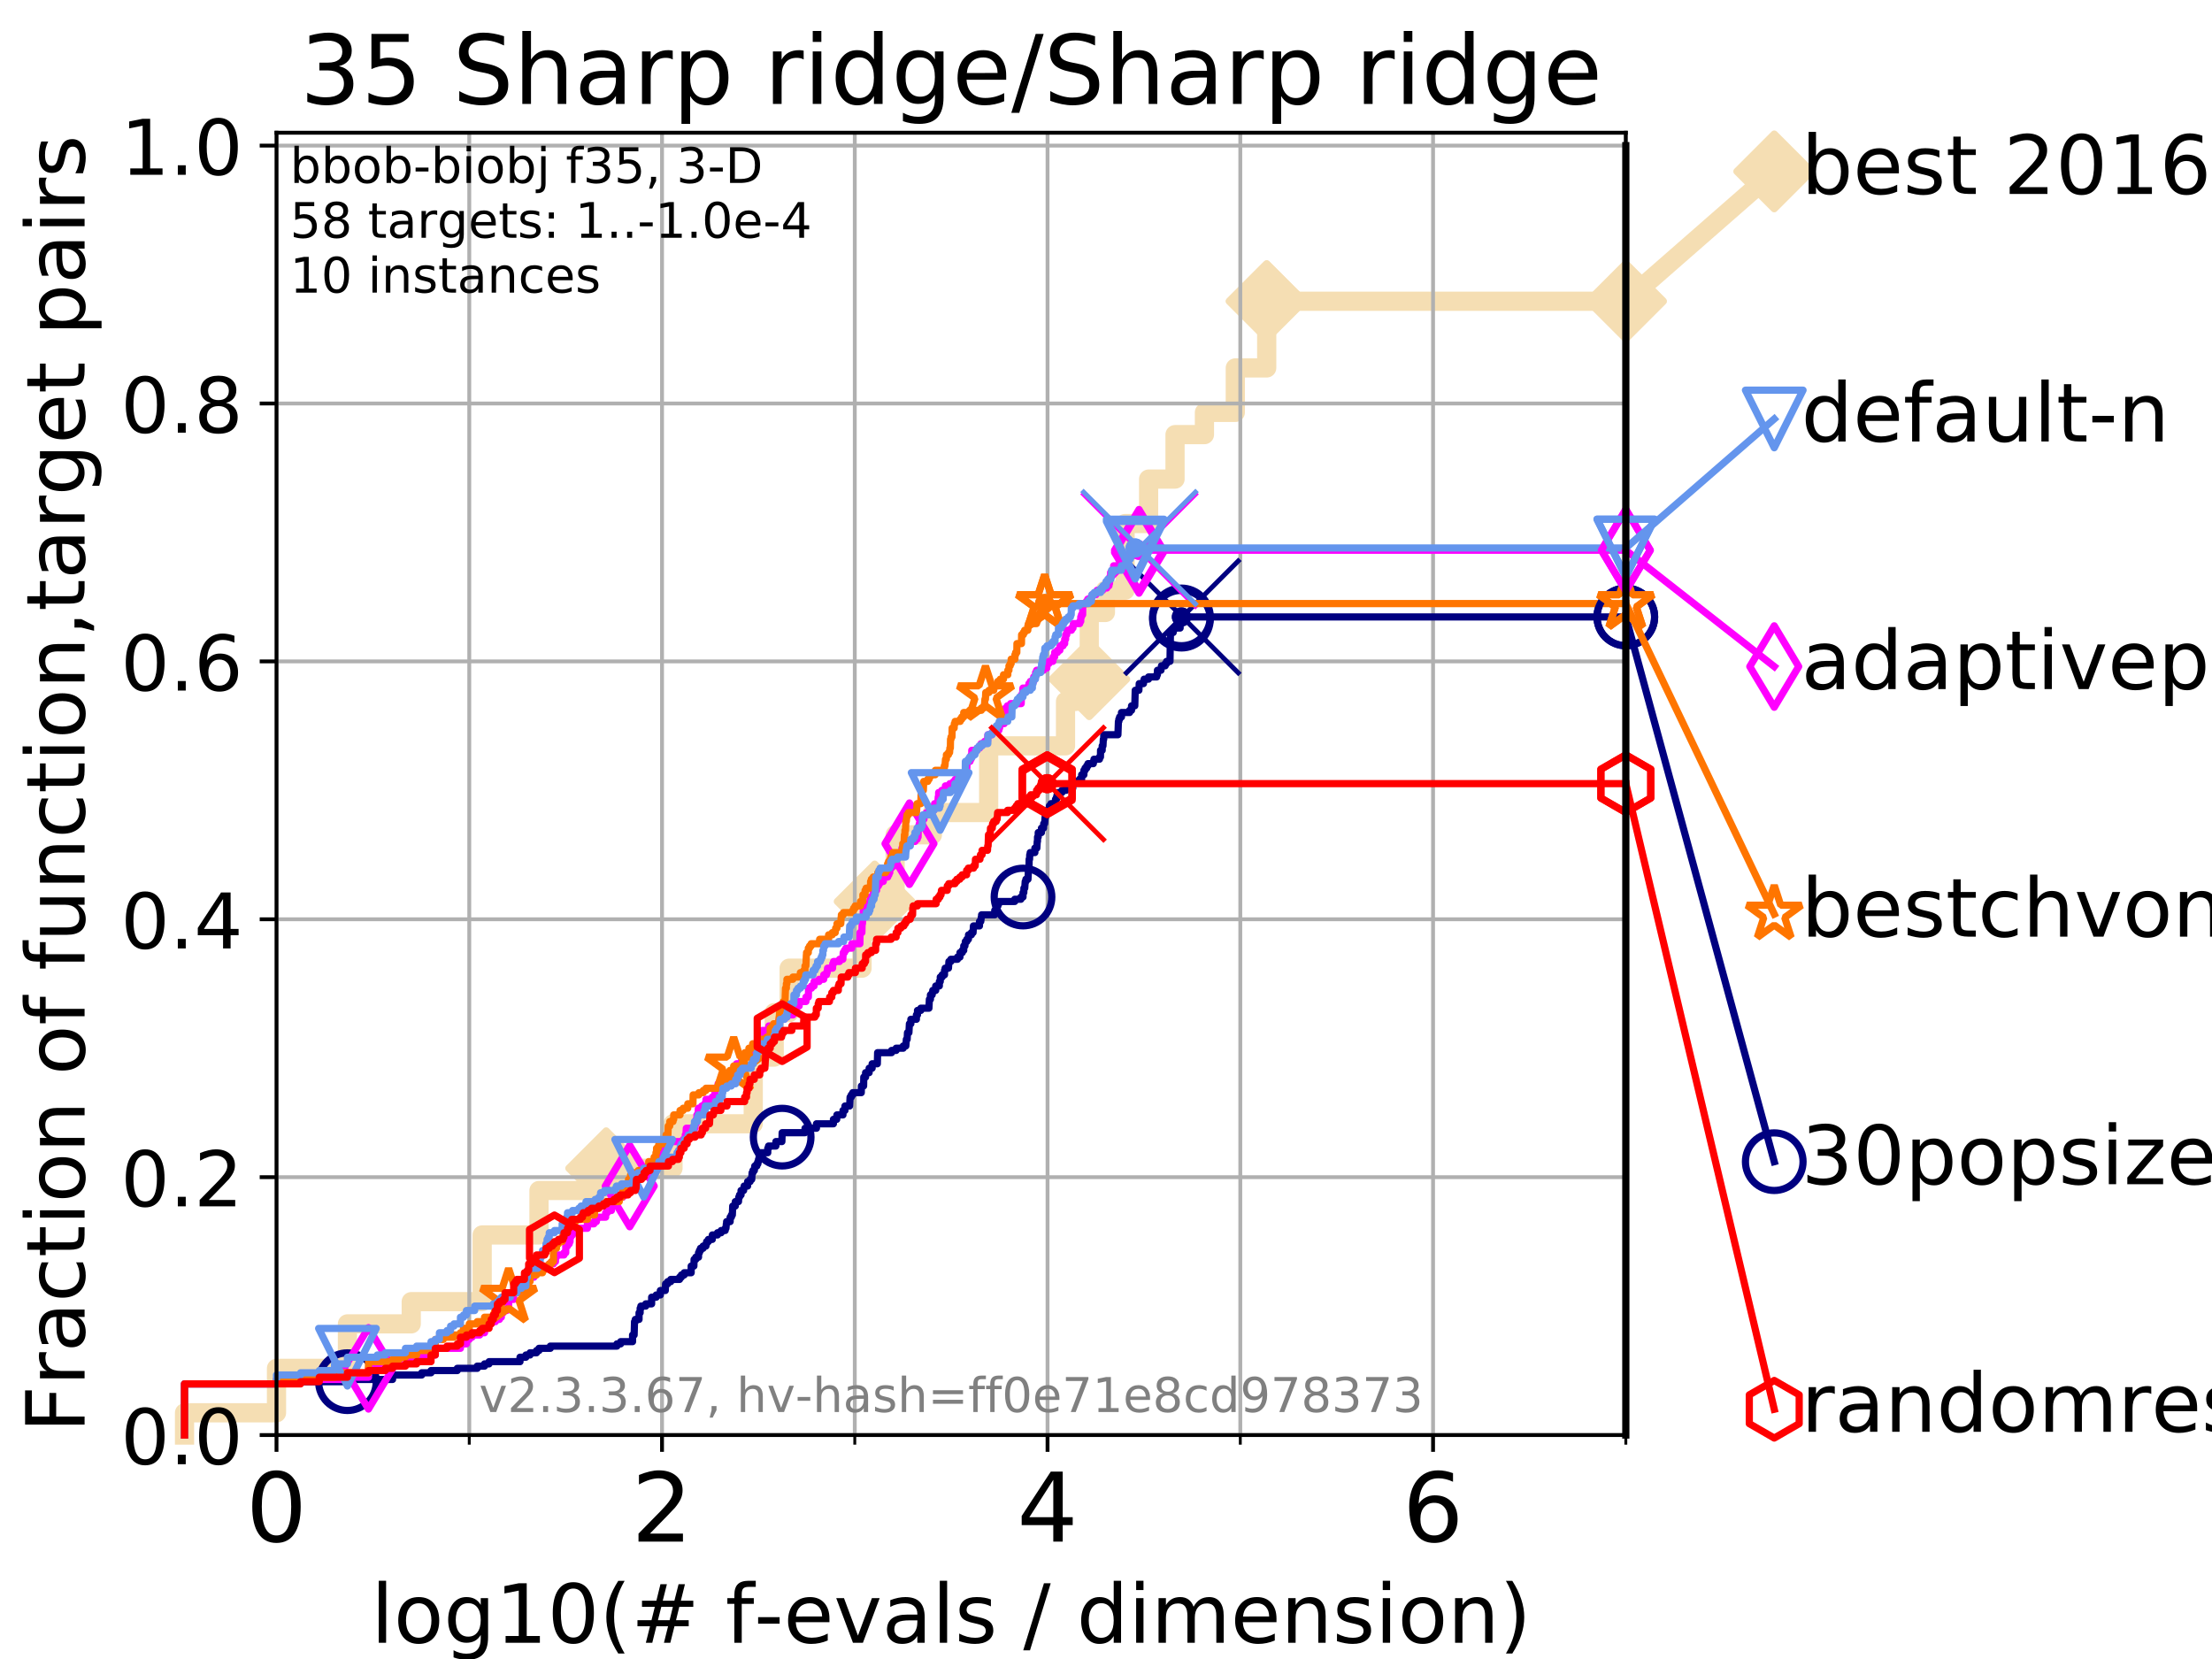 <?xml version="1.0" encoding="utf-8" standalone="no"?>
<!DOCTYPE svg PUBLIC "-//W3C//DTD SVG 1.1//EN"
  "http://www.w3.org/Graphics/SVG/1.1/DTD/svg11.dtd">
<!-- Created with matplotlib (https://matplotlib.org/) -->
<svg height="345.6pt" version="1.1" viewBox="0 0 460.8 345.6" width="460.8pt" xmlns="http://www.w3.org/2000/svg" xmlns:xlink="http://www.w3.org/1999/xlink">
 <defs>
  <style type="text/css">
*{stroke-linecap:butt;stroke-linejoin:round;}
  </style>
 </defs>
 <g id="figure_1">
  <g id="patch_1">
   <path d="M 0 345.6 
L 460.8 345.6 
L 460.8 0 
L 0 0 
z
" style="fill:#ffffff;"/>
  </g>
  <g id="axes_1">
   <g id="patch_2">
    <path d="M 57.6 298.944 
L 338.688 298.944 
L 338.688 27.648 
L 57.6 27.648 
z
" style="fill:#ffffff;"/>
   </g>
   <g id="line2d_1">
    <path d="M 38.441 298.944 
L 38.441 294.313 
L 57.6 294.313 
L 57.6 285.05 
L 72.376 285.05 
L 72.376 275.788 
L 85.667 275.788 
L 85.667 271.157 
L 100.444 271.157 
L 100.444 257.263 
L 112.281 257.263 
L 112.281 248.001 
L 126.282 248.001 
L 126.282 243.37 
L 140.196 243.37 
L 140.196 234.107 
L 156.914 234.107 
L 156.914 220.214 
L 161.284 220.214 
L 161.284 210.951 
L 164.397 210.951 
L 164.397 201.689 
L 179.58 201.689 
L 179.58 192.426 
L 182.212 192.426 
L 182.212 187.795 
L 186.472 187.795 
L 186.472 173.901 
L 194.24 173.901 
L 194.24 169.27 
L 205.958 169.27 
L 205.958 155.377 
L 221.968 155.377 
L 221.968 146.114 
L 224.117 146.114 
L 224.117 141.483 
L 226.91 141.483 
L 226.91 127.589 
L 230.281 127.589 
L 230.281 122.958 
L 234.374 122.958 
L 234.374 109.065 
L 239.276 109.065 
L 239.276 99.802 
L 244.781 99.802 
L 244.781 90.54 
L 250.907 90.54 
L 250.907 85.909 
L 257.336 85.909 
L 257.336 76.646 
L 263.878 76.646 
L 263.878 62.753 
L 338.688 62.753 
" style="fill:none;stroke:#f5deb3;stroke-linecap:square;stroke-width:4;"/>
   </g>
   <g id="line2d_2">
    <defs>
     <path d="M 0 7.778 
L 7.778 0 
L 0 -7.778 
L -7.778 0 
z
" id="mf64c47073d" style="stroke:#f5deb3;stroke-linejoin:miter;stroke-width:1.5;"/>
    </defs>
    <g>
     <use style="fill:#f5deb3;stroke:#f5deb3;stroke-linejoin:miter;stroke-width:1.5;" x="126.282" xlink:href="#mf64c47073d" y="243.37"/>
     <use style="fill:#f5deb3;stroke:#f5deb3;stroke-linejoin:miter;stroke-width:1.5;" x="182.212" xlink:href="#mf64c47073d" y="187.795"/>
     <use style="fill:#f5deb3;stroke:#f5deb3;stroke-linejoin:miter;stroke-width:1.5;" x="226.91" xlink:href="#mf64c47073d" y="141.483"/>
     <use style="fill:#f5deb3;stroke:#f5deb3;stroke-linejoin:miter;stroke-width:1.5;" x="263.878" xlink:href="#mf64c47073d" y="62.753"/>
     <use style="fill:#f5deb3;stroke:#f5deb3;stroke-linejoin:miter;stroke-width:1.5;" x="263.878" xlink:href="#mf64c47073d" y="62.753"/>
     <use style="fill:#f5deb3;stroke:#f5deb3;stroke-linejoin:miter;stroke-width:1.5;" x="338.688" xlink:href="#mf64c47073d" y="62.753"/>
    </g>
   </g>
   <g id="line2d_3">
    <path style="fill:none;stroke:#f5deb3;stroke-linecap:square;stroke-width:4;"/>
    <g/>
   </g>
   <g id="line2d_4">
    <path d="M 338.688 62.753 
L 369.608 35.706 
" style="fill:none;stroke:#f5deb3;stroke-linecap:square;stroke-width:4;"/>
    <g>
     <use style="fill:#f5deb3;stroke:#f5deb3;stroke-linejoin:miter;stroke-width:1.5;" x="338.688" xlink:href="#mf64c47073d" y="62.753"/>
     <use style="fill:#f5deb3;stroke:#f5deb3;stroke-linejoin:miter;stroke-width:1.5;" x="369.608" xlink:href="#mf64c47073d" y="35.706"/>
    </g>
   </g>
   <g id="matplotlib.axis_1">
    <g id="xtick_1">
     <g id="line2d_5">
      <path clip-path="url(#pa4f3301967)" d="M 57.6 298.944 
L 57.6 27.648 
" style="fill:none;stroke:#b0b0b0;stroke-linecap:square;stroke-width:0.8;"/>
     </g>
     <g id="line2d_6">
      <defs>
       <path d="M 0 0 
L 0 3.5 
" id="mc996506fa6" style="stroke:#000000;stroke-width:0.8;"/>
      </defs>
      <g>
       <use style="stroke:#000000;stroke-width:0.8;" x="57.6" xlink:href="#mc996506fa6" y="298.944"/>
      </g>
     </g>
     <g id="text_1">
      <!-- 0 -->
      <defs>
       <path d="M 31.781 66.406 
Q 24.172 66.406 20.328 58.906 
Q 16.5 51.422 16.5 36.375 
Q 16.5 21.391 20.328 13.891 
Q 24.172 6.391 31.781 6.391 
Q 39.453 6.391 43.281 13.891 
Q 47.125 21.391 47.125 36.375 
Q 47.125 51.422 43.281 58.906 
Q 39.453 66.406 31.781 66.406 
z
M 31.781 74.219 
Q 44.047 74.219 50.516 64.516 
Q 56.984 54.828 56.984 36.375 
Q 56.984 17.969 50.516 8.266 
Q 44.047 -1.422 31.781 -1.422 
Q 19.531 -1.422 13.062 8.266 
Q 6.594 17.969 6.594 36.375 
Q 6.594 54.828 13.062 64.516 
Q 19.531 74.219 31.781 74.219 
z
" id="DejaVuSans-48"/>
      </defs>
      <g transform="translate(51.237 321.141)scale(0.2 -0.2)">
       <use xlink:href="#DejaVuSans-48"/>
      </g>
     </g>
    </g>
    <g id="xtick_2">
     <g id="line2d_7">
      <path clip-path="url(#pa4f3301967)" d="M 137.911 298.944 
L 137.911 27.648 
" style="fill:none;stroke:#b0b0b0;stroke-linecap:square;stroke-width:0.8;"/>
     </g>
     <g id="line2d_8">
      <g>
       <use style="stroke:#000000;stroke-width:0.8;" x="137.911" xlink:href="#mc996506fa6" y="298.944"/>
      </g>
     </g>
     <g id="text_2">
      <!-- 2 -->
      <defs>
       <path d="M 19.188 8.297 
L 53.609 8.297 
L 53.609 0 
L 7.328 0 
L 7.328 8.297 
Q 12.938 14.109 22.625 23.891 
Q 32.328 33.688 34.812 36.531 
Q 39.547 41.844 41.422 45.531 
Q 43.312 49.219 43.312 52.781 
Q 43.312 58.594 39.234 62.25 
Q 35.156 65.922 28.609 65.922 
Q 23.969 65.922 18.812 64.312 
Q 13.672 62.703 7.812 59.422 
L 7.812 69.391 
Q 13.766 71.781 18.938 73 
Q 24.125 74.219 28.422 74.219 
Q 39.75 74.219 46.484 68.547 
Q 53.219 62.891 53.219 53.422 
Q 53.219 48.922 51.531 44.891 
Q 49.859 40.875 45.406 35.406 
Q 44.188 33.984 37.641 27.219 
Q 31.109 20.453 19.188 8.297 
z
" id="DejaVuSans-50"/>
      </defs>
      <g transform="translate(131.548 321.141)scale(0.2 -0.2)">
       <use xlink:href="#DejaVuSans-50"/>
      </g>
     </g>
    </g>
    <g id="xtick_3">
     <g id="line2d_9">
      <path clip-path="url(#pa4f3301967)" d="M 218.222 298.944 
L 218.222 27.648 
" style="fill:none;stroke:#b0b0b0;stroke-linecap:square;stroke-width:0.8;"/>
     </g>
     <g id="line2d_10">
      <g>
       <use style="stroke:#000000;stroke-width:0.8;" x="218.222" xlink:href="#mc996506fa6" y="298.944"/>
      </g>
     </g>
     <g id="text_3">
      <!-- 4 -->
      <defs>
       <path d="M 37.797 64.312 
L 12.891 25.391 
L 37.797 25.391 
z
M 35.203 72.906 
L 47.609 72.906 
L 47.609 25.391 
L 58.016 25.391 
L 58.016 17.188 
L 47.609 17.188 
L 47.609 0 
L 37.797 0 
L 37.797 17.188 
L 4.891 17.188 
L 4.891 26.703 
z
" id="DejaVuSans-52"/>
      </defs>
      <g transform="translate(211.859 321.141)scale(0.2 -0.2)">
       <use xlink:href="#DejaVuSans-52"/>
      </g>
     </g>
    </g>
    <g id="xtick_4">
     <g id="line2d_11">
      <path clip-path="url(#pa4f3301967)" d="M 298.533 298.944 
L 298.533 27.648 
" style="fill:none;stroke:#b0b0b0;stroke-linecap:square;stroke-width:0.8;"/>
     </g>
     <g id="line2d_12">
      <g>
       <use style="stroke:#000000;stroke-width:0.8;" x="298.533" xlink:href="#mc996506fa6" y="298.944"/>
      </g>
     </g>
     <g id="text_4">
      <!-- 6 -->
      <defs>
       <path d="M 33.016 40.375 
Q 26.375 40.375 22.484 35.828 
Q 18.609 31.297 18.609 23.391 
Q 18.609 15.531 22.484 10.953 
Q 26.375 6.391 33.016 6.391 
Q 39.656 6.391 43.531 10.953 
Q 47.406 15.531 47.406 23.391 
Q 47.406 31.297 43.531 35.828 
Q 39.656 40.375 33.016 40.375 
z
M 52.594 71.297 
L 52.594 62.312 
Q 48.875 64.062 45.094 64.984 
Q 41.312 65.922 37.594 65.922 
Q 27.828 65.922 22.672 59.328 
Q 17.531 52.734 16.797 39.406 
Q 19.672 43.656 24.016 45.922 
Q 28.375 48.188 33.594 48.188 
Q 44.578 48.188 50.953 41.516 
Q 57.328 34.859 57.328 23.391 
Q 57.328 12.156 50.688 5.359 
Q 44.047 -1.422 33.016 -1.422 
Q 20.359 -1.422 13.672 8.266 
Q 6.984 17.969 6.984 36.375 
Q 6.984 53.656 15.188 63.938 
Q 23.391 74.219 37.203 74.219 
Q 40.922 74.219 44.703 73.484 
Q 48.484 72.75 52.594 71.297 
z
" id="DejaVuSans-54"/>
      </defs>
      <g transform="translate(292.17 321.141)scale(0.2 -0.2)">
       <use xlink:href="#DejaVuSans-54"/>
      </g>
     </g>
    </g>
    <g id="xtick_5">
     <g id="line2d_13">
      <path clip-path="url(#pa4f3301967)" d="M 97.755 298.944 
L 97.755 27.648 
" style="fill:none;stroke:#b0b0b0;stroke-linecap:square;stroke-width:0.8;"/>
     </g>
     <g id="line2d_14">
      <defs>
       <path d="M 0 0 
L 0 2 
" id="mfb8d501fdd" style="stroke:#000000;stroke-width:0.6;"/>
      </defs>
      <g>
       <use style="stroke:#000000;stroke-width:0.6;" x="97.755" xlink:href="#mfb8d501fdd" y="298.944"/>
      </g>
     </g>
    </g>
    <g id="xtick_6">
     <g id="line2d_15">
      <path clip-path="url(#pa4f3301967)" d="M 178.066 298.944 
L 178.066 27.648 
" style="fill:none;stroke:#b0b0b0;stroke-linecap:square;stroke-width:0.8;"/>
     </g>
     <g id="line2d_16">
      <g>
       <use style="stroke:#000000;stroke-width:0.6;" x="178.066" xlink:href="#mfb8d501fdd" y="298.944"/>
      </g>
     </g>
    </g>
    <g id="xtick_7">
     <g id="line2d_17">
      <path clip-path="url(#pa4f3301967)" d="M 258.377 298.944 
L 258.377 27.648 
" style="fill:none;stroke:#b0b0b0;stroke-linecap:square;stroke-width:0.8;"/>
     </g>
     <g id="line2d_18">
      <g>
       <use style="stroke:#000000;stroke-width:0.6;" x="258.377" xlink:href="#mfb8d501fdd" y="298.944"/>
      </g>
     </g>
    </g>
    <g id="xtick_8">
     <g id="line2d_19">
      <path clip-path="url(#pa4f3301967)" d="M 338.688 298.944 
L 338.688 27.648 
" style="fill:none;stroke:#b0b0b0;stroke-linecap:square;stroke-width:0.8;"/>
     </g>
     <g id="line2d_20">
      <g>
       <use style="stroke:#000000;stroke-width:0.6;" x="338.688" xlink:href="#mfb8d501fdd" y="298.944"/>
      </g>
     </g>
    </g>
    <g id="text_5">
     <!-- log10(# f-evals / dimension) -->
     <defs>
      <path d="M 9.422 75.984 
L 18.406 75.984 
L 18.406 0 
L 9.422 0 
z
" id="DejaVuSans-108"/>
      <path d="M 30.609 48.391 
Q 23.391 48.391 19.188 42.75 
Q 14.984 37.109 14.984 27.297 
Q 14.984 17.484 19.156 11.844 
Q 23.344 6.203 30.609 6.203 
Q 37.797 6.203 41.984 11.859 
Q 46.188 17.531 46.188 27.297 
Q 46.188 37.016 41.984 42.703 
Q 37.797 48.391 30.609 48.391 
z
M 30.609 56 
Q 42.328 56 49.016 48.375 
Q 55.719 40.766 55.719 27.297 
Q 55.719 13.875 49.016 6.219 
Q 42.328 -1.422 30.609 -1.422 
Q 18.844 -1.422 12.172 6.219 
Q 5.516 13.875 5.516 27.297 
Q 5.516 40.766 12.172 48.375 
Q 18.844 56 30.609 56 
z
" id="DejaVuSans-111"/>
      <path d="M 45.406 27.984 
Q 45.406 37.75 41.375 43.109 
Q 37.359 48.484 30.078 48.484 
Q 22.859 48.484 18.828 43.109 
Q 14.797 37.75 14.797 27.984 
Q 14.797 18.266 18.828 12.891 
Q 22.859 7.516 30.078 7.516 
Q 37.359 7.516 41.375 12.891 
Q 45.406 18.266 45.406 27.984 
z
M 54.391 6.781 
Q 54.391 -7.172 48.188 -13.984 
Q 42 -20.797 29.203 -20.797 
Q 24.469 -20.797 20.266 -20.094 
Q 16.062 -19.391 12.109 -17.922 
L 12.109 -9.188 
Q 16.062 -11.328 19.922 -12.344 
Q 23.781 -13.375 27.781 -13.375 
Q 36.625 -13.375 41.016 -8.766 
Q 45.406 -4.156 45.406 5.172 
L 45.406 9.625 
Q 42.625 4.781 38.281 2.391 
Q 33.938 0 27.875 0 
Q 17.828 0 11.672 7.656 
Q 5.516 15.328 5.516 27.984 
Q 5.516 40.672 11.672 48.328 
Q 17.828 56 27.875 56 
Q 33.938 56 38.281 53.609 
Q 42.625 51.219 45.406 46.391 
L 45.406 54.688 
L 54.391 54.688 
z
" id="DejaVuSans-103"/>
      <path d="M 12.406 8.297 
L 28.516 8.297 
L 28.516 63.922 
L 10.984 60.406 
L 10.984 69.391 
L 28.422 72.906 
L 38.281 72.906 
L 38.281 8.297 
L 54.391 8.297 
L 54.391 0 
L 12.406 0 
z
" id="DejaVuSans-49"/>
      <path d="M 31 75.875 
Q 24.469 64.656 21.281 53.656 
Q 18.109 42.672 18.109 31.391 
Q 18.109 20.125 21.312 9.062 
Q 24.516 -2 31 -13.188 
L 23.188 -13.188 
Q 15.875 -1.703 12.234 9.375 
Q 8.594 20.453 8.594 31.391 
Q 8.594 42.281 12.203 53.312 
Q 15.828 64.359 23.188 75.875 
z
" id="DejaVuSans-40"/>
      <path d="M 51.125 44 
L 36.922 44 
L 32.812 27.688 
L 47.125 27.688 
z
M 43.797 71.781 
L 38.719 51.516 
L 52.984 51.516 
L 58.109 71.781 
L 65.922 71.781 
L 60.891 51.516 
L 76.125 51.516 
L 76.125 44 
L 58.984 44 
L 54.984 27.688 
L 70.516 27.688 
L 70.516 20.219 
L 53.078 20.219 
L 48 0 
L 40.188 0 
L 45.219 20.219 
L 30.906 20.219 
L 25.875 0 
L 18.016 0 
L 23.094 20.219 
L 7.719 20.219 
L 7.719 27.688 
L 24.906 27.688 
L 29 44 
L 13.281 44 
L 13.281 51.516 
L 30.906 51.516 
L 35.891 71.781 
z
" id="DejaVuSans-35"/>
      <path id="DejaVuSans-32"/>
      <path d="M 37.109 75.984 
L 37.109 68.5 
L 28.516 68.5 
Q 23.688 68.5 21.797 66.547 
Q 19.922 64.594 19.922 59.516 
L 19.922 54.688 
L 34.719 54.688 
L 34.719 47.703 
L 19.922 47.703 
L 19.922 0 
L 10.891 0 
L 10.891 47.703 
L 2.297 47.703 
L 2.297 54.688 
L 10.891 54.688 
L 10.891 58.5 
Q 10.891 67.625 15.141 71.797 
Q 19.391 75.984 28.609 75.984 
z
" id="DejaVuSans-102"/>
      <path d="M 4.891 31.391 
L 31.203 31.391 
L 31.203 23.391 
L 4.891 23.391 
z
" id="DejaVuSans-45"/>
      <path d="M 56.203 29.594 
L 56.203 25.203 
L 14.891 25.203 
Q 15.484 15.922 20.484 11.062 
Q 25.484 6.203 34.422 6.203 
Q 39.594 6.203 44.453 7.469 
Q 49.312 8.734 54.109 11.281 
L 54.109 2.781 
Q 49.266 0.734 44.188 -0.344 
Q 39.109 -1.422 33.891 -1.422 
Q 20.797 -1.422 13.156 6.188 
Q 5.516 13.812 5.516 26.812 
Q 5.516 40.234 12.766 48.109 
Q 20.016 56 32.328 56 
Q 43.359 56 49.781 48.891 
Q 56.203 41.797 56.203 29.594 
z
M 47.219 32.234 
Q 47.125 39.594 43.094 43.984 
Q 39.062 48.391 32.422 48.391 
Q 24.906 48.391 20.391 44.141 
Q 15.875 39.891 15.188 32.172 
z
" id="DejaVuSans-101"/>
      <path d="M 2.984 54.688 
L 12.5 54.688 
L 29.594 8.797 
L 46.688 54.688 
L 56.203 54.688 
L 35.688 0 
L 23.484 0 
z
" id="DejaVuSans-118"/>
      <path d="M 34.281 27.484 
Q 23.391 27.484 19.188 25 
Q 14.984 22.516 14.984 16.5 
Q 14.984 11.719 18.141 8.906 
Q 21.297 6.109 26.703 6.109 
Q 34.188 6.109 38.703 11.406 
Q 43.219 16.703 43.219 25.484 
L 43.219 27.484 
z
M 52.203 31.203 
L 52.203 0 
L 43.219 0 
L 43.219 8.297 
Q 40.141 3.328 35.547 0.953 
Q 30.953 -1.422 24.312 -1.422 
Q 15.922 -1.422 10.953 3.297 
Q 6 8.016 6 15.922 
Q 6 25.141 12.172 29.828 
Q 18.359 34.516 30.609 34.516 
L 43.219 34.516 
L 43.219 35.406 
Q 43.219 41.609 39.141 45 
Q 35.062 48.391 27.688 48.391 
Q 23 48.391 18.547 47.266 
Q 14.109 46.141 10.016 43.891 
L 10.016 52.203 
Q 14.938 54.109 19.578 55.047 
Q 24.219 56 28.609 56 
Q 40.484 56 46.344 49.844 
Q 52.203 43.703 52.203 31.203 
z
" id="DejaVuSans-97"/>
      <path d="M 44.281 53.078 
L 44.281 44.578 
Q 40.484 46.531 36.375 47.5 
Q 32.281 48.484 27.875 48.484 
Q 21.188 48.484 17.844 46.438 
Q 14.5 44.391 14.5 40.281 
Q 14.5 37.156 16.891 35.375 
Q 19.281 33.594 26.516 31.984 
L 29.594 31.297 
Q 39.156 29.25 43.188 25.516 
Q 47.219 21.781 47.219 15.094 
Q 47.219 7.469 41.188 3.016 
Q 35.156 -1.422 24.609 -1.422 
Q 20.219 -1.422 15.453 -0.562 
Q 10.688 0.297 5.422 2 
L 5.422 11.281 
Q 10.406 8.688 15.234 7.391 
Q 20.062 6.109 24.812 6.109 
Q 31.156 6.109 34.562 8.281 
Q 37.984 10.453 37.984 14.406 
Q 37.984 18.062 35.516 20.016 
Q 33.062 21.969 24.703 23.781 
L 21.578 24.516 
Q 13.234 26.266 9.516 29.906 
Q 5.812 33.547 5.812 39.891 
Q 5.812 47.609 11.281 51.797 
Q 16.75 56 26.812 56 
Q 31.781 56 36.172 55.266 
Q 40.578 54.547 44.281 53.078 
z
" id="DejaVuSans-115"/>
      <path d="M 25.391 72.906 
L 33.688 72.906 
L 8.297 -9.281 
L 0 -9.281 
z
" id="DejaVuSans-47"/>
      <path d="M 45.406 46.391 
L 45.406 75.984 
L 54.391 75.984 
L 54.391 0 
L 45.406 0 
L 45.406 8.203 
Q 42.578 3.328 38.25 0.953 
Q 33.938 -1.422 27.875 -1.422 
Q 17.969 -1.422 11.734 6.484 
Q 5.516 14.406 5.516 27.297 
Q 5.516 40.188 11.734 48.094 
Q 17.969 56 27.875 56 
Q 33.938 56 38.25 53.625 
Q 42.578 51.266 45.406 46.391 
z
M 14.797 27.297 
Q 14.797 17.391 18.875 11.75 
Q 22.953 6.109 30.078 6.109 
Q 37.203 6.109 41.297 11.75 
Q 45.406 17.391 45.406 27.297 
Q 45.406 37.203 41.297 42.844 
Q 37.203 48.484 30.078 48.484 
Q 22.953 48.484 18.875 42.844 
Q 14.797 37.203 14.797 27.297 
z
" id="DejaVuSans-100"/>
      <path d="M 9.422 54.688 
L 18.406 54.688 
L 18.406 0 
L 9.422 0 
z
M 9.422 75.984 
L 18.406 75.984 
L 18.406 64.594 
L 9.422 64.594 
z
" id="DejaVuSans-105"/>
      <path d="M 52 44.188 
Q 55.375 50.25 60.062 53.125 
Q 64.75 56 71.094 56 
Q 79.641 56 84.281 50.016 
Q 88.922 44.047 88.922 33.016 
L 88.922 0 
L 79.891 0 
L 79.891 32.719 
Q 79.891 40.578 77.094 44.375 
Q 74.312 48.188 68.609 48.188 
Q 61.625 48.188 57.562 43.547 
Q 53.516 38.922 53.516 30.906 
L 53.516 0 
L 44.484 0 
L 44.484 32.719 
Q 44.484 40.625 41.703 44.406 
Q 38.922 48.188 33.109 48.188 
Q 26.219 48.188 22.156 43.531 
Q 18.109 38.875 18.109 30.906 
L 18.109 0 
L 9.078 0 
L 9.078 54.688 
L 18.109 54.688 
L 18.109 46.188 
Q 21.188 51.219 25.484 53.609 
Q 29.781 56 35.688 56 
Q 41.656 56 45.828 52.969 
Q 50 49.953 52 44.188 
z
" id="DejaVuSans-109"/>
      <path d="M 54.891 33.016 
L 54.891 0 
L 45.906 0 
L 45.906 32.719 
Q 45.906 40.484 42.875 44.328 
Q 39.844 48.188 33.797 48.188 
Q 26.516 48.188 22.312 43.547 
Q 18.109 38.922 18.109 30.906 
L 18.109 0 
L 9.078 0 
L 9.078 54.688 
L 18.109 54.688 
L 18.109 46.188 
Q 21.344 51.125 25.703 53.562 
Q 30.078 56 35.797 56 
Q 45.219 56 50.047 50.172 
Q 54.891 44.344 54.891 33.016 
z
" id="DejaVuSans-110"/>
      <path d="M 8.016 75.875 
L 15.828 75.875 
Q 23.141 64.359 26.781 53.312 
Q 30.422 42.281 30.422 31.391 
Q 30.422 20.453 26.781 9.375 
Q 23.141 -1.703 15.828 -13.188 
L 8.016 -13.188 
Q 14.5 -2 17.703 9.062 
Q 20.906 20.125 20.906 31.391 
Q 20.906 42.672 17.703 53.656 
Q 14.5 64.656 8.016 75.875 
z
" id="DejaVuSans-41"/>
     </defs>
     <g transform="translate(77.303 342.218)scale(0.17 -0.17)">
      <use xlink:href="#DejaVuSans-108"/>
      <use x="27.783" xlink:href="#DejaVuSans-111"/>
      <use x="88.965" xlink:href="#DejaVuSans-103"/>
      <use x="152.441" xlink:href="#DejaVuSans-49"/>
      <use x="216.064" xlink:href="#DejaVuSans-48"/>
      <use x="279.688" xlink:href="#DejaVuSans-40"/>
      <use x="318.701" xlink:href="#DejaVuSans-35"/>
      <use x="402.49" xlink:href="#DejaVuSans-32"/>
      <use x="434.277" xlink:href="#DejaVuSans-102"/>
      <use x="469.404" xlink:href="#DejaVuSans-45"/>
      <use x="505.488" xlink:href="#DejaVuSans-101"/>
      <use x="567.012" xlink:href="#DejaVuSans-118"/>
      <use x="626.191" xlink:href="#DejaVuSans-97"/>
      <use x="687.471" xlink:href="#DejaVuSans-108"/>
      <use x="715.254" xlink:href="#DejaVuSans-115"/>
      <use x="767.354" xlink:href="#DejaVuSans-32"/>
      <use x="799.141" xlink:href="#DejaVuSans-47"/>
      <use x="832.832" xlink:href="#DejaVuSans-32"/>
      <use x="864.619" xlink:href="#DejaVuSans-100"/>
      <use x="928.096" xlink:href="#DejaVuSans-105"/>
      <use x="955.879" xlink:href="#DejaVuSans-109"/>
      <use x="1053.291" xlink:href="#DejaVuSans-101"/>
      <use x="1114.814" xlink:href="#DejaVuSans-110"/>
      <use x="1178.193" xlink:href="#DejaVuSans-115"/>
      <use x="1230.293" xlink:href="#DejaVuSans-105"/>
      <use x="1258.076" xlink:href="#DejaVuSans-111"/>
      <use x="1319.258" xlink:href="#DejaVuSans-110"/>
      <use x="1382.637" xlink:href="#DejaVuSans-41"/>
     </g>
    </g>
   </g>
   <g id="matplotlib.axis_2">
    <g id="ytick_1">
     <g id="line2d_21">
      <path clip-path="url(#pa4f3301967)" d="M 57.6 298.944 
L 338.688 298.944 
" style="fill:none;stroke:#b0b0b0;stroke-linecap:square;stroke-width:0.8;"/>
     </g>
     <g id="line2d_22">
      <defs>
       <path d="M 0 0 
L -3.5 0 
" id="mb10028421b" style="stroke:#000000;stroke-width:0.8;"/>
      </defs>
      <g>
       <use style="stroke:#000000;stroke-width:0.8;" x="57.6" xlink:href="#mb10028421b" y="298.944"/>
      </g>
     </g>
     <g id="text_6">
      <!-- 0.0 -->
      <defs>
       <path d="M 10.688 12.406 
L 21 12.406 
L 21 0 
L 10.688 0 
z
" id="DejaVuSans-46"/>
      </defs>
      <g transform="translate(25.155 305.023)scale(0.16 -0.16)">
       <use xlink:href="#DejaVuSans-48"/>
       <use x="63.623" xlink:href="#DejaVuSans-46"/>
       <use x="95.41" xlink:href="#DejaVuSans-48"/>
      </g>
     </g>
    </g>
    <g id="ytick_2">
     <g id="line2d_23">
      <path clip-path="url(#pa4f3301967)" d="M 57.6 245.222 
L 338.688 245.222 
" style="fill:none;stroke:#b0b0b0;stroke-linecap:square;stroke-width:0.8;"/>
     </g>
     <g id="line2d_24">
      <g>
       <use style="stroke:#000000;stroke-width:0.8;" x="57.6" xlink:href="#mb10028421b" y="245.222"/>
      </g>
     </g>
     <g id="text_7">
      <!-- 0.2 -->
      <g transform="translate(25.155 251.301)scale(0.16 -0.16)">
       <use xlink:href="#DejaVuSans-48"/>
       <use x="63.623" xlink:href="#DejaVuSans-46"/>
       <use x="95.41" xlink:href="#DejaVuSans-50"/>
      </g>
     </g>
    </g>
    <g id="ytick_3">
     <g id="line2d_25">
      <path clip-path="url(#pa4f3301967)" d="M 57.6 191.5 
L 338.688 191.5 
" style="fill:none;stroke:#b0b0b0;stroke-linecap:square;stroke-width:0.8;"/>
     </g>
     <g id="line2d_26">
      <g>
       <use style="stroke:#000000;stroke-width:0.8;" x="57.6" xlink:href="#mb10028421b" y="191.5"/>
      </g>
     </g>
     <g id="text_8">
      <!-- 0.4 -->
      <g transform="translate(25.155 197.579)scale(0.16 -0.16)">
       <use xlink:href="#DejaVuSans-48"/>
       <use x="63.623" xlink:href="#DejaVuSans-46"/>
       <use x="95.41" xlink:href="#DejaVuSans-52"/>
      </g>
     </g>
    </g>
    <g id="ytick_4">
     <g id="line2d_27">
      <path clip-path="url(#pa4f3301967)" d="M 57.6 137.778 
L 338.688 137.778 
" style="fill:none;stroke:#b0b0b0;stroke-linecap:square;stroke-width:0.8;"/>
     </g>
     <g id="line2d_28">
      <g>
       <use style="stroke:#000000;stroke-width:0.8;" x="57.6" xlink:href="#mb10028421b" y="137.778"/>
      </g>
     </g>
     <g id="text_9">
      <!-- 0.6 -->
      <g transform="translate(25.155 143.857)scale(0.16 -0.16)">
       <use xlink:href="#DejaVuSans-48"/>
       <use x="63.623" xlink:href="#DejaVuSans-46"/>
       <use x="95.41" xlink:href="#DejaVuSans-54"/>
      </g>
     </g>
    </g>
    <g id="ytick_5">
     <g id="line2d_29">
      <path clip-path="url(#pa4f3301967)" d="M 57.6 84.056 
L 338.688 84.056 
" style="fill:none;stroke:#b0b0b0;stroke-linecap:square;stroke-width:0.8;"/>
     </g>
     <g id="line2d_30">
      <g>
       <use style="stroke:#000000;stroke-width:0.8;" x="57.6" xlink:href="#mb10028421b" y="84.056"/>
      </g>
     </g>
     <g id="text_10">
      <!-- 0.8 -->
      <defs>
       <path d="M 31.781 34.625 
Q 24.75 34.625 20.719 30.859 
Q 16.703 27.094 16.703 20.516 
Q 16.703 13.922 20.719 10.156 
Q 24.75 6.391 31.781 6.391 
Q 38.812 6.391 42.859 10.172 
Q 46.922 13.969 46.922 20.516 
Q 46.922 27.094 42.891 30.859 
Q 38.875 34.625 31.781 34.625 
z
M 21.922 38.812 
Q 15.578 40.375 12.031 44.719 
Q 8.5 49.078 8.5 55.328 
Q 8.5 64.062 14.719 69.141 
Q 20.953 74.219 31.781 74.219 
Q 42.672 74.219 48.875 69.141 
Q 55.078 64.062 55.078 55.328 
Q 55.078 49.078 51.531 44.719 
Q 48 40.375 41.703 38.812 
Q 48.828 37.156 52.797 32.312 
Q 56.781 27.484 56.781 20.516 
Q 56.781 9.906 50.312 4.234 
Q 43.844 -1.422 31.781 -1.422 
Q 19.734 -1.422 13.25 4.234 
Q 6.781 9.906 6.781 20.516 
Q 6.781 27.484 10.781 32.312 
Q 14.797 37.156 21.922 38.812 
z
M 18.312 54.391 
Q 18.312 48.734 21.844 45.562 
Q 25.391 42.391 31.781 42.391 
Q 38.141 42.391 41.719 45.562 
Q 45.312 48.734 45.312 54.391 
Q 45.312 60.062 41.719 63.234 
Q 38.141 66.406 31.781 66.406 
Q 25.391 66.406 21.844 63.234 
Q 18.312 60.062 18.312 54.391 
z
" id="DejaVuSans-56"/>
      </defs>
      <g transform="translate(25.155 90.135)scale(0.16 -0.16)">
       <use xlink:href="#DejaVuSans-48"/>
       <use x="63.623" xlink:href="#DejaVuSans-46"/>
       <use x="95.41" xlink:href="#DejaVuSans-56"/>
      </g>
     </g>
    </g>
    <g id="ytick_6">
     <g id="line2d_31">
      <path clip-path="url(#pa4f3301967)" d="M 57.6 30.334 
L 338.688 30.334 
" style="fill:none;stroke:#b0b0b0;stroke-linecap:square;stroke-width:0.8;"/>
     </g>
     <g id="line2d_32">
      <g>
       <use style="stroke:#000000;stroke-width:0.8;" x="57.6" xlink:href="#mb10028421b" y="30.334"/>
      </g>
     </g>
     <g id="text_11">
      <!-- 1.0 -->
      <g transform="translate(25.155 36.413)scale(0.16 -0.16)">
       <use xlink:href="#DejaVuSans-49"/>
       <use x="63.623" xlink:href="#DejaVuSans-46"/>
       <use x="95.41" xlink:href="#DejaVuSans-48"/>
      </g>
     </g>
    </g>
    <g id="text_12">
     <!-- Fraction of function,target pairs -->
     <defs>
      <path d="M 9.812 72.906 
L 51.703 72.906 
L 51.703 64.594 
L 19.672 64.594 
L 19.672 43.109 
L 48.578 43.109 
L 48.578 34.812 
L 19.672 34.812 
L 19.672 0 
L 9.812 0 
z
" id="DejaVuSans-70"/>
      <path d="M 41.109 46.297 
Q 39.594 47.172 37.812 47.578 
Q 36.031 48 33.891 48 
Q 26.266 48 22.188 43.047 
Q 18.109 38.094 18.109 28.812 
L 18.109 0 
L 9.078 0 
L 9.078 54.688 
L 18.109 54.688 
L 18.109 46.188 
Q 20.953 51.172 25.484 53.578 
Q 30.031 56 36.531 56 
Q 37.453 56 38.578 55.875 
Q 39.703 55.766 41.062 55.516 
z
" id="DejaVuSans-114"/>
      <path d="M 48.781 52.594 
L 48.781 44.188 
Q 44.969 46.297 41.141 47.344 
Q 37.312 48.391 33.406 48.391 
Q 24.656 48.391 19.812 42.844 
Q 14.984 37.312 14.984 27.297 
Q 14.984 17.281 19.812 11.734 
Q 24.656 6.203 33.406 6.203 
Q 37.312 6.203 41.141 7.25 
Q 44.969 8.297 48.781 10.406 
L 48.781 2.094 
Q 45.016 0.344 40.984 -0.531 
Q 36.969 -1.422 32.422 -1.422 
Q 20.062 -1.422 12.781 6.344 
Q 5.516 14.109 5.516 27.297 
Q 5.516 40.672 12.859 48.328 
Q 20.219 56 33.016 56 
Q 37.156 56 41.109 55.141 
Q 45.062 54.297 48.781 52.594 
z
" id="DejaVuSans-99"/>
      <path d="M 18.312 70.219 
L 18.312 54.688 
L 36.812 54.688 
L 36.812 47.703 
L 18.312 47.703 
L 18.312 18.016 
Q 18.312 11.328 20.141 9.422 
Q 21.969 7.516 27.594 7.516 
L 36.812 7.516 
L 36.812 0 
L 27.594 0 
Q 17.188 0 13.234 3.875 
Q 9.281 7.766 9.281 18.016 
L 9.281 47.703 
L 2.688 47.703 
L 2.688 54.688 
L 9.281 54.688 
L 9.281 70.219 
z
" id="DejaVuSans-116"/>
      <path d="M 8.5 21.578 
L 8.5 54.688 
L 17.484 54.688 
L 17.484 21.922 
Q 17.484 14.156 20.5 10.266 
Q 23.531 6.391 29.594 6.391 
Q 36.859 6.391 41.078 11.031 
Q 45.312 15.672 45.312 23.688 
L 45.312 54.688 
L 54.297 54.688 
L 54.297 0 
L 45.312 0 
L 45.312 8.406 
Q 42.047 3.422 37.719 1 
Q 33.406 -1.422 27.688 -1.422 
Q 18.266 -1.422 13.375 4.438 
Q 8.5 10.297 8.5 21.578 
z
M 31.109 56 
z
" id="DejaVuSans-117"/>
      <path d="M 11.719 12.406 
L 22.016 12.406 
L 22.016 4 
L 14.016 -11.625 
L 7.719 -11.625 
L 11.719 4 
z
" id="DejaVuSans-44"/>
      <path d="M 18.109 8.203 
L 18.109 -20.797 
L 9.078 -20.797 
L 9.078 54.688 
L 18.109 54.688 
L 18.109 46.391 
Q 20.953 51.266 25.266 53.625 
Q 29.594 56 35.594 56 
Q 45.562 56 51.781 48.094 
Q 58.016 40.188 58.016 27.297 
Q 58.016 14.406 51.781 6.484 
Q 45.562 -1.422 35.594 -1.422 
Q 29.594 -1.422 25.266 0.953 
Q 20.953 3.328 18.109 8.203 
z
M 48.688 27.297 
Q 48.688 37.203 44.609 42.844 
Q 40.531 48.484 33.406 48.484 
Q 26.266 48.484 22.188 42.844 
Q 18.109 37.203 18.109 27.297 
Q 18.109 17.391 22.188 11.75 
Q 26.266 6.109 33.406 6.109 
Q 40.531 6.109 44.609 11.75 
Q 48.688 17.391 48.688 27.297 
z
" id="DejaVuSans-112"/>
     </defs>
     <g transform="translate(17.62 298.435)rotate(-90)scale(0.17 -0.17)">
      <use xlink:href="#DejaVuSans-70"/>
      <use x="57.41" xlink:href="#DejaVuSans-114"/>
      <use x="98.523" xlink:href="#DejaVuSans-97"/>
      <use x="159.803" xlink:href="#DejaVuSans-99"/>
      <use x="214.783" xlink:href="#DejaVuSans-116"/>
      <use x="253.992" xlink:href="#DejaVuSans-105"/>
      <use x="281.775" xlink:href="#DejaVuSans-111"/>
      <use x="342.957" xlink:href="#DejaVuSans-110"/>
      <use x="406.336" xlink:href="#DejaVuSans-32"/>
      <use x="438.123" xlink:href="#DejaVuSans-111"/>
      <use x="499.305" xlink:href="#DejaVuSans-102"/>
      <use x="534.51" xlink:href="#DejaVuSans-32"/>
      <use x="566.297" xlink:href="#DejaVuSans-102"/>
      <use x="601.502" xlink:href="#DejaVuSans-117"/>
      <use x="664.881" xlink:href="#DejaVuSans-110"/>
      <use x="728.26" xlink:href="#DejaVuSans-99"/>
      <use x="783.24" xlink:href="#DejaVuSans-116"/>
      <use x="822.449" xlink:href="#DejaVuSans-105"/>
      <use x="850.232" xlink:href="#DejaVuSans-111"/>
      <use x="911.414" xlink:href="#DejaVuSans-110"/>
      <use x="974.793" xlink:href="#DejaVuSans-44"/>
      <use x="1006.58" xlink:href="#DejaVuSans-116"/>
      <use x="1045.789" xlink:href="#DejaVuSans-97"/>
      <use x="1107.068" xlink:href="#DejaVuSans-114"/>
      <use x="1148.166" xlink:href="#DejaVuSans-103"/>
      <use x="1211.643" xlink:href="#DejaVuSans-101"/>
      <use x="1273.166" xlink:href="#DejaVuSans-116"/>
      <use x="1312.375" xlink:href="#DejaVuSans-32"/>
      <use x="1344.162" xlink:href="#DejaVuSans-112"/>
      <use x="1407.639" xlink:href="#DejaVuSans-97"/>
      <use x="1468.918" xlink:href="#DejaVuSans-105"/>
      <use x="1496.701" xlink:href="#DejaVuSans-114"/>
      <use x="1537.814" xlink:href="#DejaVuSans-115"/>
     </g>
    </g>
   </g>
   <g id="line2d_33">
    <defs>
     <path d="M 0 1.5 
C 0.398 1.5 0.779 1.342 1.061 1.061 
C 1.342 0.779 1.5 0.398 1.5 0 
C 1.5 -0.398 1.342 -0.779 1.061 -1.061 
C 0.779 -1.342 0.398 -1.5 0 -1.5 
C -0.398 -1.5 -0.779 -1.342 -1.061 -1.061 
C -1.342 -0.779 -1.5 -0.398 -1.5 0 
C -1.5 0.398 -1.342 0.779 -1.061 1.061 
C -0.779 1.342 -0.398 1.5 0 1.5 
z
" id="m93851d84c8" style="stroke:#f5deb3;"/>
    </defs>
    <g>
     <use style="fill:#f5deb3;stroke:#f5deb3;" x="263.878" xlink:href="#m93851d84c8" y="62.753"/>
     <use style="fill:#f5deb3;stroke:#f5deb3;" x="263.878" xlink:href="#m93851d84c8" y="62.753"/>
    </g>
   </g>
   <g id="line2d_34">
    <defs>
     <path d="M 0 1.5 
C 0.398 1.5 0.779 1.342 1.061 1.061 
C 1.342 0.779 1.5 0.398 1.5 0 
C 1.5 -0.398 1.342 -0.779 1.061 -1.061 
C 0.779 -1.342 0.398 -1.5 0 -1.5 
C -0.398 -1.5 -0.779 -1.342 -1.061 -1.061 
C -1.342 -0.779 -1.5 -0.398 -1.5 0 
C -1.5 0.398 -1.342 0.779 -1.061 1.061 
C -0.779 1.342 -0.398 1.5 0 1.5 
z
" id="mad0f3056b6" style="stroke:#000080;"/>
    </defs>
    <g>
     <use style="fill:#000080;stroke:#000080;" x="246.114" xlink:href="#mad0f3056b6" y="128.516"/>
     <use style="fill:#000080;stroke:#000080;" x="246.114" xlink:href="#mad0f3056b6" y="128.516"/>
    </g>
   </g>
   <g id="line2d_35">
    <path d="M 38.441 298.944 
L 38.441 288.292 
L 57.6 288.292 
L 57.6 287.829 
L 72.376 287.829 
L 72.376 287.366 
L 81.776 287.366 
L 81.776 286.44 
L 87.85 286.44 
L 87.85 285.977 
L 89.79 285.977 
L 89.79 285.514 
L 95.26 285.514 
L 95.26 285.05 
L 99.418 285.05 
L 99.418 284.587 
L 100.935 284.587 
L 100.935 284.124 
L 101.878 284.124 
L 101.878 283.661 
L 108.326 283.661 
L 108.326 282.735 
L 109.55 282.735 
L 109.55 282.272 
L 110.415 282.272 
L 110.415 281.809 
L 111.768 281.809 
L 111.768 281.345 
L 112.281 281.345 
L 112.281 280.882 
L 114.641 280.882 
L 114.641 280.419 
L 128.511 280.419 
L 128.511 279.956 
L 129.291 279.956 
L 129.291 279.493 
L 131.774 279.493 
L 131.774 278.104 
L 132.101 278.104 
L 132.182 275.325 
L 132.343 275.325 
L 132.343 274.862 
L 133.125 274.862 
L 133.125 273.472 
L 133.353 273.472 
L 133.353 272.546 
L 133.503 272.546 
L 133.503 272.083 
L 134.521 272.083 
L 134.521 271.62 
L 135.747 271.62 
L 135.747 270.231 
L 136.708 270.231 
L 136.708 269.767 
L 137.559 269.767 
L 137.559 268.841 
L 138.595 268.841 
L 138.651 267.452 
L 139.091 267.452 
L 139.091 266.989 
L 139.731 266.989 
L 139.731 266.526 
L 141.568 266.526 
L 141.568 266.062 
L 141.941 266.062 
L 141.941 265.599 
L 142.531 265.599 
L 142.531 265.136 
L 143.985 265.136 
L 143.985 263.747 
L 144.55 263.747 
L 144.59 262.357 
L 144.943 262.357 
L 144.943 261.894 
L 145.516 261.894 
L 145.516 260.968 
L 145.703 260.968 
L 145.703 260.505 
L 145.925 260.505 
L 145.925 260.042 
L 146.467 260.042 
L 146.467 259.579 
L 147.062 259.579 
L 147.062 259.116 
L 147.199 259.116 
L 147.199 258.653 
L 147.57 258.653 
L 147.57 258.189 
L 148.386 258.189 
L 148.386 257.263 
L 149.468 257.263 
L 149.468 256.8 
L 150.23 256.8 
L 150.23 256.337 
L 151.07 256.337 
L 151.07 255.874 
L 151.233 255.874 
L 151.314 254.948 
L 151.368 254.948 
L 151.368 254.484 
L 152.104 254.484 
L 152.104 253.558 
L 152.36 253.558 
L 152.36 253.095 
L 152.562 253.095 
L 152.637 251.243 
L 153.178 251.243 
L 153.178 250.316 
L 153.844 250.316 
L 153.89 249.39 
L 154.052 249.39 
L 154.052 248.927 
L 154.372 248.927 
L 154.372 248.001 
L 154.906 248.001 
L 155.016 247.075 
L 155.742 247.075 
L 155.742 246.148 
L 156.257 246.148 
L 156.257 245.685 
L 156.599 245.685 
L 156.678 244.296 
L 156.855 244.296 
L 156.855 243.833 
L 157.147 243.833 
L 157.224 242.906 
L 157.66 242.906 
L 157.66 242.443 
L 157.884 242.443 
L 157.884 241.98 
L 158.013 241.98 
L 158.013 241.517 
L 158.141 241.517 
L 158.141 240.591 
L 158.394 240.591 
L 158.394 240.128 
L 159.94 240.128 
L 159.94 239.201 
L 160.103 239.201 
L 160.103 238.738 
L 161.63 238.738 
L 161.63 237.812 
L 162.882 237.812 
L 162.938 235.96 
L 167.704 235.96 
L 167.704 235.033 
L 170.082 235.033 
L 170.082 234.107 
L 173.614 234.107 
L 173.614 233.181 
L 174.305 233.181 
L 174.341 232.255 
L 175.604 232.255 
L 175.604 231.328 
L 176.021 231.328 
L 176.021 230.402 
L 176.987 230.402 
L 177.092 228.55 
L 177.336 228.55 
L 177.336 228.087 
L 177.643 228.087 
L 177.643 227.623 
L 179.419 227.623 
L 179.446 226.234 
L 179.907 226.234 
L 179.939 224.382 
L 180.316 224.382 
L 180.316 223.455 
L 181.056 223.455 
L 181.056 222.529 
L 181.681 222.529 
L 181.681 221.603 
L 182.766 221.603 
L 182.824 219.287 
L 185.732 219.287 
L 185.732 218.824 
L 186.679 218.824 
L 186.679 218.361 
L 188.155 218.361 
L 188.155 217.898 
L 188.7 217.898 
L 188.81 216.509 
L 188.979 216.509 
L 189.044 215.119 
L 189.345 215.119 
L 189.445 213.267 
L 189.748 213.267 
L 189.748 212.34 
L 190.902 212.34 
L 190.902 211.414 
L 191.129 211.414 
L 191.129 210.488 
L 191.824 210.488 
L 191.824 210.025 
L 193.515 210.025 
L 193.605 208.172 
L 193.828 208.172 
L 193.828 207.246 
L 194.185 207.246 
L 194.185 206.783 
L 194.309 206.783 
L 194.309 206.32 
L 194.928 206.32 
L 194.928 205.394 
L 195.682 205.394 
L 195.682 204.467 
L 195.876 204.467 
L 195.876 203.541 
L 196.263 203.541 
L 196.263 203.078 
L 196.758 203.078 
L 196.758 202.152 
L 196.889 202.152 
L 196.889 201.689 
L 197.584 201.689 
L 197.677 200.299 
L 198.078 200.299 
L 198.078 199.836 
L 199.464 199.836 
L 199.464 199.373 
L 199.977 199.373 
L 199.977 198.447 
L 200.455 198.447 
L 200.455 197.984 
L 200.766 197.984 
L 200.766 197.057 
L 201.011 197.057 
L 201.1 196.131 
L 201.413 196.131 
L 201.413 195.668 
L 201.74 195.668 
L 201.762 194.742 
L 202.36 194.742 
L 202.36 194.279 
L 202.708 194.279 
L 202.783 192.889 
L 204.041 192.889 
L 204.041 191.963 
L 204.313 191.963 
L 204.421 191.037 
L 204.484 191.037 
L 204.484 190.574 
L 207.221 190.574 
L 207.221 189.648 
L 207.545 189.648 
L 207.645 188.721 
L 207.888 188.721 
L 207.888 188.258 
L 208.085 188.258 
L 208.085 187.795 
L 211.39 187.795 
L 211.39 187.332 
L 212.673 187.332 
L 212.673 186.869 
L 213.111 186.869 
L 213.111 185.943 
L 213.277 185.943 
L 213.298 185.016 
L 213.473 185.016 
L 213.569 183.627 
L 213.719 183.627 
L 213.719 183.164 
L 214.147 183.164 
L 214.244 181.311 
L 214.352 181.311 
L 214.389 178.996 
L 214.478 178.996 
L 214.51 178.07 
L 214.61 178.07 
L 214.61 177.606 
L 215.583 177.606 
L 215.583 176.68 
L 215.993 176.68 
L 216.075 175.291 
L 216.125 175.291 
L 216.137 174.365 
L 216.28 174.365 
L 216.28 173.438 
L 216.951 173.438 
L 216.951 172.512 
L 217.393 172.512 
L 217.421 171.586 
L 217.612 171.586 
L 217.72 170.196 
L 217.822 170.196 
L 217.894 169.27 
L 218.019 169.27 
L 218.019 168.807 
L 218.608 168.807 
L 218.608 167.881 
L 218.931 167.881 
L 218.931 167.418 
L 219.828 167.418 
L 219.881 166.492 
L 220.093 166.492 
L 220.093 166.028 
L 220.207 166.028 
L 220.207 165.565 
L 220.41 165.565 
L 220.41 165.102 
L 221.221 165.102 
L 221.221 164.639 
L 222.093 164.639 
L 222.093 164.176 
L 223.482 164.176 
L 223.498 162.787 
L 224.882 162.787 
L 224.882 162.323 
L 225.326 162.323 
L 225.326 161.397 
L 225.797 161.397 
L 225.797 160.471 
L 226.038 160.471 
L 226.038 160.008 
L 226.382 160.008 
L 226.382 159.545 
L 226.642 159.545 
L 226.642 159.082 
L 227.756 159.082 
L 227.756 158.618 
L 227.898 158.618 
L 227.898 158.155 
L 229.038 158.155 
L 229.038 157.692 
L 229.248 157.692 
L 229.263 156.303 
L 229.608 156.303 
L 229.608 155.377 
L 229.77 155.377 
L 229.843 153.987 
L 229.927 153.987 
L 229.932 153.061 
L 232.883 153.061 
L 232.986 150.282 
L 233.076 150.282 
L 233.076 149.819 
L 233.239 149.819 
L 233.239 149.356 
L 233.621 149.356 
L 233.621 148.43 
L 235.313 148.43 
L 235.313 147.967 
L 235.72 147.967 
L 235.72 147.04 
L 236.397 147.04 
L 236.489 143.799 
L 237.253 143.799 
L 237.319 142.409 
L 238.206 142.409 
L 238.206 141.946 
L 238.34 141.946 
L 238.34 141.483 
L 239.257 141.483 
L 239.257 141.02 
L 240.949 141.02 
L 240.949 140.557 
L 241.116 140.557 
L 241.116 139.631 
L 241.856 139.631 
L 241.951 138.704 
L 242.732 138.704 
L 242.732 138.241 
L 243.025 138.241 
L 243.025 137.778 
L 243.729 137.778 
L 243.828 131.757 
L 244.399 131.757 
L 244.399 131.294 
L 244.548 131.294 
L 244.548 130.831 
L 245.844 130.831 
L 245.844 129.905 
L 246.027 129.905 
L 246.114 128.516 
L 338.688 128.516 
L 338.688 128.516 
" style="fill:none;stroke:#000080;stroke-linecap:square;stroke-width:1.5;"/>
   </g>
   <g id="line2d_36">
    <defs>
     <path d="M 0 6 
C 1.591 6 3.117 5.368 4.243 4.243 
C 5.368 3.117 6 1.591 6 0 
C 6 -1.591 5.368 -3.117 4.243 -4.243 
C 3.117 -5.368 1.591 -6 0 -6 
C -1.591 -6 -3.117 -5.368 -4.243 -4.243 
C -5.368 -3.117 -6 -1.591 -6 0 
C -6 1.591 -5.368 3.117 -4.243 4.243 
C -3.117 5.368 -1.591 6 0 6 
z
" id="m37f9c20824" style="stroke:#000080;stroke-width:1.5;"/>
    </defs>
    <g>
     <use style="fill-opacity:0;stroke:#000080;stroke-width:1.5;" x="72.376" xlink:href="#m37f9c20824" y="287.829"/>
     <use style="fill-opacity:0;stroke:#000080;stroke-width:1.5;" x="162.938" xlink:href="#m37f9c20824" y="236.886"/>
     <use style="fill-opacity:0;stroke:#000080;stroke-width:1.5;" x="213.111" xlink:href="#m37f9c20824" y="186.869"/>
     <use style="fill-opacity:0;stroke:#000080;stroke-width:1.5;" x="246.114" xlink:href="#m37f9c20824" y="128.979"/>
     <use style="fill-opacity:0;stroke:#000080;stroke-width:1.5;" x="246.114" xlink:href="#m37f9c20824" y="128.516"/>
     <use style="fill-opacity:0;stroke:#000080;stroke-width:1.5;" x="338.688" xlink:href="#m37f9c20824" y="128.516"/>
    </g>
   </g>
   <g id="line2d_37">
    <path style="fill:none;stroke:#000080;stroke-linecap:square;stroke-width:1.5;"/>
    <g/>
   </g>
   <g id="line2d_38">
    <path clip-path="url(#pa4f3301967)" d="M 246.296 128.516 
" style="fill:none;stroke:#000080;stroke-linecap:square;stroke-width:1.5;"/>
    <defs>
     <path d="M -12 12 
L 12 -12 
M -12 -12 
L 12 12 
" id="m095a252833" style="stroke:#000080;"/>
    </defs>
    <g clip-path="url(#pa4f3301967)">
     <use style="fill:#000080;stroke:#000080;" x="246.296" xlink:href="#m095a252833" y="128.516"/>
    </g>
   </g>
   <g id="line2d_39">
    <defs>
     <path d="M 0 1.5 
C 0.398 1.5 0.779 1.342 1.061 1.061 
C 1.342 0.779 1.5 0.398 1.5 0 
C 1.5 -0.398 1.342 -0.779 1.061 -1.061 
C 0.779 -1.342 0.398 -1.5 0 -1.5 
C -0.398 -1.5 -0.779 -1.342 -1.061 -1.061 
C -1.342 -0.779 -1.5 -0.398 -1.5 0 
C -1.5 0.398 -1.342 0.779 -1.061 1.061 
C -0.779 1.342 -0.398 1.5 0 1.5 
z
" id="ma301cb9231" style="stroke:#ff00ff;"/>
    </defs>
    <g>
     <use style="fill:#ff00ff;stroke:#ff00ff;" x="237.273" xlink:href="#ma301cb9231" y="114.622"/>
     <use style="fill:#ff00ff;stroke:#ff00ff;" x="237.273" xlink:href="#ma301cb9231" y="114.622"/>
    </g>
   </g>
   <g id="line2d_40">
    <path d="M 38.441 298.944 
L 38.441 288.292 
L 57.6 288.292 
L 57.6 287.366 
L 72.376 287.366 
L 72.376 286.903 
L 76.759 286.903 
L 76.759 285.05 
L 78.596 285.05 
L 78.596 284.124 
L 83.172 284.124 
L 83.172 282.735 
L 89.79 282.735 
L 89.79 282.272 
L 90.684 282.272 
L 90.684 280.882 
L 95.918 280.882 
L 95.918 279.956 
L 97.164 279.956 
L 97.164 279.03 
L 97.755 279.03 
L 97.755 278.567 
L 98.327 278.567 
L 98.327 278.104 
L 99.938 278.104 
L 99.938 277.64 
L 100.935 277.64 
L 100.935 276.714 
L 101.413 276.714 
L 101.413 275.788 
L 102.331 275.788 
L 102.331 275.325 
L 103.203 275.325 
L 103.203 274.862 
L 104.034 274.862 
L 104.034 274.399 
L 104.435 274.399 
L 104.435 273.472 
L 104.826 273.472 
L 104.826 273.009 
L 105.585 273.009 
L 105.585 272.546 
L 105.952 272.546 
L 105.952 270.694 
L 107.009 270.694 
L 107.009 269.304 
L 107.348 269.304 
L 107.348 268.841 
L 108.949 268.841 
L 108.949 267.915 
L 109.55 267.915 
L 109.55 266.526 
L 109.843 266.526 
L 109.843 266.062 
L 111.239 266.062 
L 111.239 264.673 
L 111.768 264.673 
L 111.768 263.747 
L 114.419 263.747 
L 114.419 263.284 
L 115.291 263.284 
L 115.291 262.821 
L 115.711 262.821 
L 115.711 261.894 
L 115.918 261.894 
L 115.918 261.431 
L 117.486 261.431 
L 117.486 260.968 
L 117.857 260.968 
L 117.857 259.579 
L 118.221 259.579 
L 118.221 259.116 
L 118.577 259.116 
L 118.577 258.653 
L 118.752 258.653 
L 118.752 257.726 
L 118.925 257.726 
L 118.925 257.263 
L 119.267 257.263 
L 119.267 256.8 
L 119.603 256.8 
L 119.603 256.337 
L 119.932 256.337 
L 119.932 255.874 
L 122.362 255.874 
L 122.362 254.948 
L 123.725 254.948 
L 123.725 254.484 
L 124.242 254.484 
L 124.242 254.021 
L 124.369 254.021 
L 124.369 253.558 
L 126.168 253.558 
L 126.168 252.632 
L 126.507 252.632 
L 126.507 252.169 
L 127.379 252.169 
L 127.485 250.316 
L 128.411 250.316 
L 128.411 249.853 
L 128.611 249.853 
L 128.611 249.39 
L 129.761 249.39 
L 129.761 248.927 
L 130.309 248.927 
L 130.309 247.538 
L 130.927 247.538 
L 130.927 247.075 
L 131.185 247.075 
L 131.185 246.611 
L 132.101 246.611 
L 132.101 246.148 
L 132.738 246.148 
L 132.738 245.222 
L 133.125 245.222 
L 133.125 244.759 
L 133.873 244.759 
L 133.873 244.296 
L 135.281 244.296 
L 135.281 243.37 
L 135.879 243.37 
L 135.879 242.906 
L 136.266 242.906 
L 136.266 242.443 
L 136.645 242.443 
L 136.645 241.517 
L 137.077 241.517 
L 137.138 239.665 
L 137.736 239.665 
L 137.736 238.738 
L 138.199 238.738 
L 138.199 237.812 
L 142.352 237.812 
L 142.352 237.349 
L 142.753 237.349 
L 142.753 236.423 
L 142.884 236.423 
L 142.971 235.033 
L 144.787 235.033 
L 144.787 234.107 
L 145.021 234.107 
L 145.021 233.181 
L 145.175 233.181 
L 145.175 232.255 
L 145.403 232.255 
L 145.479 230.865 
L 146.18 230.865 
L 146.18 230.402 
L 146.784 230.402 
L 146.784 229.939 
L 147.062 229.939 
L 147.062 229.013 
L 148.354 229.013 
L 148.354 228.55 
L 148.889 228.55 
L 148.982 226.697 
L 149.587 226.697 
L 149.587 225.771 
L 150.655 225.771 
L 150.655 225.308 
L 151.582 225.308 
L 151.582 224.382 
L 152.411 224.382 
L 152.411 223.918 
L 153.081 223.918 
L 153.081 222.992 
L 153.443 222.992 
L 153.443 221.603 
L 154.485 221.603 
L 154.485 220.677 
L 154.994 220.677 
L 154.994 219.75 
L 156.459 219.75 
L 156.459 219.287 
L 157.205 219.287 
L 157.205 218.361 
L 157.698 218.361 
L 157.698 217.435 
L 158.031 217.435 
L 158.031 216.509 
L 158.232 216.509 
L 158.232 216.045 
L 158.466 216.045 
L 158.466 215.582 
L 158.82 215.582 
L 158.82 214.656 
L 160.152 214.656 
L 160.152 213.73 
L 162.159 213.73 
L 162.159 212.804 
L 162.318 212.804 
L 162.318 212.34 
L 163.362 212.34 
L 163.362 211.877 
L 163.946 211.877 
L 163.946 211.414 
L 165.206 211.414 
L 165.218 210.025 
L 165.638 210.025 
L 165.638 209.562 
L 166.482 209.562 
L 166.482 208.635 
L 167.892 208.635 
L 167.892 207.709 
L 168.395 207.709 
L 168.436 205.857 
L 169.051 205.857 
L 169.051 205.394 
L 169.588 205.394 
L 169.588 204.467 
L 170.634 204.467 
L 170.634 204.004 
L 171.595 204.004 
L 171.595 203.078 
L 172.159 203.078 
L 172.159 202.615 
L 172.313 202.615 
L 172.394 201.689 
L 173.44 201.689 
L 173.478 200.762 
L 173.651 200.762 
L 173.651 200.299 
L 174.894 200.299 
L 174.894 199.836 
L 175.577 199.836 
L 175.658 198.447 
L 175.916 198.447 
L 175.916 197.984 
L 176.209 197.984 
L 176.209 197.521 
L 177.433 197.521 
L 177.433 196.594 
L 179.132 196.594 
L 179.159 194.279 
L 179.548 194.279 
L 179.596 192.426 
L 179.665 192.426 
L 179.734 191.037 
L 179.797 191.037 
L 179.871 188.721 
L 180.76 188.721 
L 180.76 188.258 
L 181.188 188.258 
L 181.294 186.869 
L 181.939 186.869 
L 181.981 185.479 
L 182.61 185.479 
L 182.61 184.553 
L 182.996 184.553 
L 182.996 184.09 
L 183.257 184.09 
L 183.257 183.627 
L 184 183.627 
L 184.104 182.701 
L 184.931 182.701 
L 184.931 182.238 
L 185.164 182.238 
L 185.164 181.775 
L 185.357 181.775 
L 185.357 180.848 
L 185.698 180.848 
L 185.698 180.385 
L 186.285 180.385 
L 186.285 179.922 
L 186.547 179.922 
L 186.547 179.459 
L 186.669 179.459 
L 186.669 178.996 
L 186.866 178.996 
L 186.866 178.533 
L 187.096 178.533 
L 187.096 178.07 
L 187.846 178.07 
L 187.882 176.68 
L 188.538 176.68 
L 188.538 175.754 
L 189.458 175.754 
L 189.458 175.291 
L 190.619 175.291 
L 190.619 174.828 
L 191.08 174.828 
L 191.08 174.365 
L 191.255 174.365 
L 191.31 172.512 
L 191.378 172.512 
L 191.378 172.049 
L 191.51 172.049 
L 191.51 171.586 
L 191.998 171.586 
L 192.081 170.66 
L 192.485 170.66 
L 192.503 169.733 
L 192.989 169.733 
L 192.989 169.27 
L 193.522 169.27 
L 193.522 168.807 
L 194.559 168.807 
L 194.559 167.881 
L 194.694 167.881 
L 194.694 167.418 
L 195.358 167.418 
L 195.448 166.028 
L 195.534 166.028 
L 195.534 165.102 
L 196.192 165.102 
L 196.192 164.639 
L 196.942 164.639 
L 196.942 163.713 
L 197.872 163.713 
L 197.872 163.25 
L 198.639 163.25 
L 198.639 162.787 
L 199.026 162.787 
L 199.026 162.323 
L 200.151 162.323 
L 200.151 161.86 
L 200.329 161.86 
L 200.329 161.397 
L 201.169 161.397 
L 201.222 160.008 
L 201.415 160.008 
L 201.441 158.618 
L 202.07 158.618 
L 202.07 158.155 
L 202.293 158.155 
L 202.319 157.229 
L 202.437 157.229 
L 202.437 156.303 
L 203.543 156.303 
L 203.543 155.84 
L 204.075 155.84 
L 204.075 155.377 
L 204.379 155.377 
L 204.379 154.914 
L 205.124 154.914 
L 205.124 154.45 
L 205.72 154.45 
L 205.792 153.061 
L 206.664 153.061 
L 206.664 152.598 
L 206.954 152.598 
L 206.954 152.135 
L 208.086 152.135 
L 208.086 151.672 
L 208.232 151.672 
L 208.312 150.745 
L 209.188 150.745 
L 209.235 149.356 
L 209.425 149.356 
L 209.474 147.504 
L 209.851 147.504 
L 209.851 147.04 
L 210.534 147.04 
L 210.534 146.577 
L 212.735 146.577 
L 212.798 144.725 
L 213.023 144.725 
L 213.096 143.336 
L 214.214 143.336 
L 214.214 142.872 
L 214.342 142.872 
L 214.342 142.409 
L 214.644 142.409 
L 214.644 141.946 
L 215.337 141.946 
L 215.337 141.02 
L 215.727 141.02 
L 215.727 140.094 
L 215.949 140.094 
L 215.949 139.631 
L 217.383 139.631 
L 217.383 139.167 
L 218.081 139.167 
L 218.081 138.241 
L 218.501 138.241 
L 218.501 137.778 
L 219.324 137.778 
L 219.394 136.852 
L 219.701 136.852 
L 219.701 135.926 
L 220.286 135.926 
L 220.286 135.462 
L 220.79 135.462 
L 220.827 134.536 
L 221.448 134.536 
L 221.448 134.073 
L 221.792 134.073 
L 221.792 133.147 
L 221.992 133.147 
L 221.992 132.221 
L 222.216 132.221 
L 222.273 131.294 
L 223.205 131.294 
L 223.205 130.831 
L 223.52 130.831 
L 223.606 129.905 
L 224.927 129.905 
L 224.927 129.442 
L 225.14 129.442 
L 225.14 128.516 
L 225.289 128.516 
L 225.289 128.053 
L 225.533 128.053 
L 225.559 125.737 
L 226.309 125.737 
L 226.309 125.274 
L 226.594 125.274 
L 226.594 124.811 
L 227.26 124.811 
L 227.26 124.348 
L 227.501 124.348 
L 227.501 123.884 
L 228.298 123.884 
L 228.298 123.421 
L 228.555 123.421 
L 228.555 122.958 
L 229.727 122.958 
L 229.727 122.495 
L 230.577 122.495 
L 230.577 122.032 
L 231.011 122.032 
L 231.011 121.569 
L 231.129 121.569 
L 231.184 120.179 
L 231.36 120.179 
L 231.36 119.253 
L 231.702 119.253 
L 231.702 118.79 
L 231.993 118.79 
L 231.993 117.864 
L 233.322 117.864 
L 233.322 116.938 
L 233.829 116.938 
L 233.829 116.475 
L 234.004 116.475 
L 234.004 116.011 
L 235.336 116.011 
L 235.336 115.085 
L 237.273 115.085 
L 237.273 114.622 
L 338.688 114.622 
L 338.688 114.622 
" style="fill:none;stroke:#ff00ff;stroke-linecap:square;stroke-width:1.5;"/>
   </g>
   <g id="line2d_41">
    <defs>
     <path d="M 0 8.485 
L 5.091 0 
L 0 -8.485 
L -5.091 0 
z
" id="m67c827c6f7" style="stroke:#ff00ff;stroke-linejoin:miter;stroke-width:1.5;"/>
    </defs>
    <g>
     <use style="fill-opacity:0;stroke:#ff00ff;stroke-linejoin:miter;stroke-width:1.5;" x="76.759" xlink:href="#m67c827c6f7" y="285.05"/>
     <use style="fill-opacity:0;stroke:#ff00ff;stroke-linejoin:miter;stroke-width:1.5;" x="131.185" xlink:href="#m67c827c6f7" y="247.075"/>
     <use style="fill-opacity:0;stroke:#ff00ff;stroke-linejoin:miter;stroke-width:1.5;" x="189.458" xlink:href="#m67c827c6f7" y="175.754"/>
     <use style="fill-opacity:0;stroke:#ff00ff;stroke-linejoin:miter;stroke-width:1.5;" x="237.273" xlink:href="#m67c827c6f7" y="115.085"/>
     <use style="fill-opacity:0;stroke:#ff00ff;stroke-linejoin:miter;stroke-width:1.5;" x="237.273" xlink:href="#m67c827c6f7" y="114.622"/>
     <use style="fill-opacity:0;stroke:#ff00ff;stroke-linejoin:miter;stroke-width:1.5;" x="338.688" xlink:href="#m67c827c6f7" y="114.622"/>
    </g>
   </g>
   <g id="line2d_42">
    <path style="fill:none;stroke:#ff00ff;stroke-linecap:square;stroke-width:1.5;"/>
    <g/>
   </g>
   <g id="line2d_43">
    <path clip-path="url(#pa4f3301967)" d="M 237.382 114.622 
" style="fill:none;stroke:#ff00ff;stroke-linecap:square;stroke-width:1.5;"/>
    <defs>
     <path d="M -12 12 
L 12 -12 
M -12 -12 
L 12 12 
" id="me7f30fa39f" style="stroke:#ff00ff;"/>
    </defs>
    <g clip-path="url(#pa4f3301967)">
     <use style="fill:#ff00ff;stroke:#ff00ff;" x="237.382" xlink:href="#me7f30fa39f" y="114.622"/>
    </g>
   </g>
   <g id="line2d_44">
    <defs>
     <path d="M 0 1.5 
C 0.398 1.5 0.779 1.342 1.061 1.061 
C 1.342 0.779 1.5 0.398 1.5 0 
C 1.5 -0.398 1.342 -0.779 1.061 -1.061 
C 0.779 -1.342 0.398 -1.5 0 -1.5 
C -0.398 -1.5 -0.779 -1.342 -1.061 -1.061 
C -1.342 -0.779 -1.5 -0.398 -1.5 0 
C -1.5 0.398 -1.342 0.779 -1.061 1.061 
C -0.779 1.342 -0.398 1.5 0 1.5 
z
" id="m2ec09e6f1c" style="stroke:#ff7500;"/>
    </defs>
    <g>
     <use style="fill:#ff7500;stroke:#ff7500;" x="217.615" xlink:href="#m2ec09e6f1c" y="125.737"/>
     <use style="fill:#ff7500;stroke:#ff7500;" x="217.615" xlink:href="#m2ec09e6f1c" y="125.737"/>
    </g>
   </g>
   <g id="line2d_45">
    <path d="M 38.441 298.944 
L 38.441 288.292 
L 57.6 288.292 
L 57.6 287.366 
L 66.508 287.366 
L 66.508 286.903 
L 69.688 286.903 
L 69.688 285.977 
L 76.759 285.977 
L 76.759 283.661 
L 81.776 283.661 
L 81.776 283.198 
L 83.172 283.198 
L 83.172 282.735 
L 84.464 282.735 
L 84.464 282.272 
L 86.793 282.272 
L 86.793 281.345 
L 89.79 281.345 
L 89.79 279.956 
L 90.684 279.956 
L 90.684 279.03 
L 92.347 279.03 
L 92.347 278.567 
L 94.576 278.567 
L 94.576 278.104 
L 95.918 278.104 
L 95.918 277.64 
L 96.552 277.64 
L 96.552 276.714 
L 97.755 276.714 
L 97.755 275.788 
L 99.418 275.788 
L 99.418 275.325 
L 100.935 275.325 
L 100.935 274.399 
L 102.772 274.399 
L 102.772 273.935 
L 103.623 273.935 
L 103.623 273.009 
L 104.034 273.009 
L 104.034 272.083 
L 104.435 272.083 
L 104.435 270.694 
L 104.826 270.694 
L 104.826 270.231 
L 105.952 270.231 
L 105.952 269.304 
L 108.006 269.304 
L 108.006 268.841 
L 109.252 268.841 
L 109.252 268.378 
L 109.55 268.378 
L 109.55 266.989 
L 110.415 266.989 
L 110.415 265.599 
L 111.768 265.599 
L 111.768 265.136 
L 113.023 265.136 
L 113.023 264.673 
L 113.264 264.673 
L 113.264 264.21 
L 113.501 264.21 
L 113.501 263.747 
L 114.419 263.747 
L 114.419 263.284 
L 114.86 263.284 
L 114.86 262.821 
L 115.291 262.821 
L 115.291 260.042 
L 115.918 260.042 
L 115.918 259.116 
L 116.323 259.116 
L 116.323 258.653 
L 117.107 258.653 
L 117.107 257.726 
L 117.298 257.726 
L 117.298 256.8 
L 117.486 256.8 
L 117.486 256.337 
L 117.857 256.337 
L 117.857 255.874 
L 118.4 255.874 
L 118.4 255.411 
L 118.925 255.411 
L 118.925 254.948 
L 119.097 254.948 
L 119.097 254.484 
L 119.932 254.484 
L 119.932 254.021 
L 122.362 254.021 
L 122.362 253.095 
L 123.856 253.095 
L 123.856 252.169 
L 123.985 252.169 
L 123.985 251.706 
L 124.744 251.706 
L 124.744 250.779 
L 126.395 250.779 
L 126.395 250.316 
L 129.002 250.316 
L 129.099 249.39 
L 129.574 249.39 
L 129.668 248.464 
L 129.761 248.464 
L 129.761 248.001 
L 130.037 248.001 
L 130.037 247.075 
L 130.665 247.075 
L 130.665 246.611 
L 130.927 246.611 
L 130.927 245.685 
L 131.355 245.685 
L 131.355 244.759 
L 131.774 244.759 
L 131.774 244.296 
L 132.971 244.296 
L 132.971 243.833 
L 135.008 243.833 
L 135.008 242.906 
L 135.145 242.906 
L 135.145 241.98 
L 136.266 241.98 
L 136.266 241.054 
L 136.645 241.054 
L 136.645 240.128 
L 136.77 240.128 
L 136.77 239.201 
L 137.138 239.201 
L 137.138 238.738 
L 137.259 238.738 
L 137.259 238.275 
L 138.256 238.275 
L 138.256 237.349 
L 138.762 237.349 
L 138.762 236.423 
L 139.145 236.423 
L 139.199 234.57 
L 139.52 234.57 
L 139.52 233.644 
L 140.196 233.644 
L 140.196 233.181 
L 140.348 233.181 
L 140.348 232.255 
L 141.662 232.255 
L 141.662 231.328 
L 142.307 231.328 
L 142.307 230.865 
L 143.273 230.865 
L 143.273 229.939 
L 144.351 229.939 
L 144.391 228.087 
L 145.591 228.087 
L 145.591 227.623 
L 146.503 227.623 
L 146.503 227.16 
L 147.062 227.16 
L 147.062 226.697 
L 149.853 226.697 
L 149.853 225.771 
L 150.172 225.771 
L 150.172 224.845 
L 150.683 224.845 
L 150.683 224.382 
L 151.152 224.382 
L 151.152 223.918 
L 151.897 223.918 
L 151.897 223.455 
L 152.053 223.455 
L 152.053 222.992 
L 152.836 222.992 
L 152.836 222.066 
L 154.641 222.066 
L 154.641 221.14 
L 155.081 221.14 
L 155.168 219.287 
L 156.011 219.287 
L 156.011 218.361 
L 156.796 218.361 
L 156.796 217.435 
L 158.286 217.435 
L 158.286 216.509 
L 159.725 216.509 
L 159.725 216.045 
L 160.442 216.045 
L 160.442 214.193 
L 160.899 214.193 
L 160.899 213.73 
L 161.146 213.73 
L 161.146 213.267 
L 162.217 213.267 
L 162.303 211.877 
L 162.332 211.877 
L 162.432 210.488 
L 162.673 210.488 
L 162.673 210.025 
L 163.089 210.025 
L 163.199 208.635 
L 163.536 208.635 
L 163.63 205.857 
L 163.815 205.857 
L 163.815 204.931 
L 163.933 204.931 
L 163.933 204.004 
L 165.169 204.004 
L 165.169 203.541 
L 166.696 203.541 
L 166.729 202.615 
L 167.449 202.615 
L 167.449 202.152 
L 167.693 202.152 
L 167.693 201.226 
L 167.882 201.226 
L 167.986 198.91 
L 168.017 198.91 
L 168.017 198.447 
L 168.385 198.447 
L 168.385 197.521 
L 168.647 197.521 
L 168.647 197.057 
L 168.983 197.057 
L 168.983 196.594 
L 170.678 196.594 
L 170.749 195.668 
L 172.61 195.668 
L 172.61 194.742 
L 173.379 194.742 
L 173.379 194.279 
L 173.992 194.279 
L 174.08 193.353 
L 174.356 193.353 
L 174.356 192.426 
L 175.15 192.426 
L 175.232 191.037 
L 175.273 191.037 
L 175.273 190.574 
L 175.691 190.574 
L 175.691 190.111 
L 177.619 190.111 
L 177.619 189.648 
L 177.832 189.648 
L 177.832 189.184 
L 178.13 189.184 
L 178.13 188.721 
L 179.257 188.721 
L 179.257 187.795 
L 179.755 187.795 
L 179.755 186.406 
L 180.203 186.406 
L 180.208 185.479 
L 180.423 185.479 
L 180.423 185.016 
L 181.231 185.016 
L 181.231 184.553 
L 181.357 184.553 
L 181.357 183.627 
L 181.515 183.627 
L 181.515 183.164 
L 181.897 183.164 
L 181.897 182.701 
L 182.811 182.701 
L 182.864 181.775 
L 184.498 181.775 
L 184.498 181.311 
L 184.801 181.311 
L 184.911 179.922 
L 185.102 179.922 
L 185.102 179.459 
L 185.426 179.459 
L 185.426 178.996 
L 185.57 178.996 
L 185.57 178.533 
L 185.977 178.533 
L 185.977 177.606 
L 187.941 177.606 
L 187.991 176.68 
L 188.057 176.68 
L 188.057 175.754 
L 188.327 175.754 
L 188.401 173.901 
L 188.506 173.901 
L 188.513 172.975 
L 188.631 172.975 
L 188.697 171.123 
L 188.795 171.123 
L 188.889 170.196 
L 188.942 170.196 
L 188.942 169.733 
L 189.241 169.733 
L 189.241 169.27 
L 190.927 169.27 
L 191.038 167.418 
L 191.819 167.418 
L 191.906 164.639 
L 192.352 164.639 
L 192.424 162.787 
L 193.273 162.787 
L 193.273 162.323 
L 193.553 162.323 
L 193.553 161.86 
L 193.769 161.86 
L 193.769 161.397 
L 194.808 161.397 
L 194.848 160.471 
L 196.714 160.471 
L 196.714 159.545 
L 196.857 159.545 
L 196.964 158.155 
L 197.153 158.155 
L 197.153 157.229 
L 197.576 157.229 
L 197.576 156.766 
L 197.818 156.766 
L 197.874 155.84 
L 197.976 155.84 
L 198.011 153.987 
L 198.115 153.987 
L 198.115 153.524 
L 198.311 153.524 
L 198.345 151.672 
L 198.771 151.672 
L 198.804 150.745 
L 198.963 150.745 
L 198.963 150.282 
L 200.026 150.282 
L 200.026 149.819 
L 200.353 149.819 
L 200.353 149.356 
L 200.757 149.356 
L 200.757 148.43 
L 201.986 148.43 
L 201.986 147.967 
L 204.434 147.967 
L 204.434 147.504 
L 204.948 147.504 
L 204.948 147.04 
L 205.076 147.04 
L 205.175 145.651 
L 205.288 145.651 
L 205.344 144.262 
L 206.021 144.262 
L 206.021 143.799 
L 207.017 143.799 
L 207.094 142.872 
L 207.871 142.872 
L 207.871 141.946 
L 208.376 141.946 
L 208.376 141.483 
L 209.047 141.483 
L 209.047 140.557 
L 209.948 140.557 
L 209.948 139.631 
L 210.184 139.631 
L 210.184 138.704 
L 210.443 138.704 
L 210.443 138.241 
L 210.642 138.241 
L 210.642 137.315 
L 211.425 137.315 
L 211.425 136.389 
L 211.573 136.389 
L 211.573 135.926 
L 211.825 135.926 
L 211.845 134.073 
L 212.792 134.073 
L 212.818 132.221 
L 213.184 132.221 
L 213.184 131.757 
L 213.447 131.757 
L 213.447 131.294 
L 214.108 131.294 
L 214.162 130.368 
L 214.271 130.368 
L 214.271 129.905 
L 215.93 129.905 
L 215.93 129.442 
L 216.107 129.442 
L 216.167 128.516 
L 216.254 128.516 
L 216.254 128.053 
L 216.636 128.053 
L 216.636 127.589 
L 216.763 127.589 
L 216.853 126.663 
L 217.374 126.663 
L 217.374 126.2 
L 217.615 126.2 
L 217.615 125.737 
L 338.688 125.737 
L 338.688 125.737 
" style="fill:none;stroke:#ff7500;stroke-linecap:square;stroke-width:1.5;"/>
   </g>
   <g id="line2d_46">
    <defs>
     <path d="M 0 -6 
L -1.347 -1.854 
L -5.706 -1.854 
L -2.18 0.708 
L -3.527 4.854 
L -0 2.292 
L 3.527 4.854 
L 2.18 0.708 
L 5.706 -1.854 
L 1.347 -1.854 
z
" id="m01f13024c8" style="stroke:#ff7500;stroke-linejoin:bevel;stroke-width:1.5;"/>
    </defs>
    <g>
     <use style="fill-opacity:0;stroke:#ff7500;stroke-linejoin:bevel;stroke-width:1.5;" x="105.952" xlink:href="#m01f13024c8" y="270.231"/>
     <use style="fill-opacity:0;stroke:#ff7500;stroke-linejoin:bevel;stroke-width:1.5;" x="152.836" xlink:href="#m01f13024c8" y="222.066"/>
     <use style="fill-opacity:0;stroke:#ff7500;stroke-linejoin:bevel;stroke-width:1.5;" x="205.294" xlink:href="#m01f13024c8" y="144.725"/>
     <use style="fill-opacity:0;stroke:#ff7500;stroke-linejoin:bevel;stroke-width:1.5;" x="217.615" xlink:href="#m01f13024c8" y="125.737"/>
     <use style="fill-opacity:0;stroke:#ff7500;stroke-linejoin:bevel;stroke-width:1.5;" x="217.615" xlink:href="#m01f13024c8" y="125.737"/>
     <use style="fill-opacity:0;stroke:#ff7500;stroke-linejoin:bevel;stroke-width:1.5;" x="338.688" xlink:href="#m01f13024c8" y="125.737"/>
    </g>
   </g>
   <g id="line2d_47">
    <path style="fill:none;stroke:#ff7500;stroke-linecap:square;stroke-width:1.5;"/>
    <g/>
   </g>
   <g id="line2d_48">
    <defs>
     <path d="M 0 1.5 
C 0.398 1.5 0.779 1.342 1.061 1.061 
C 1.342 0.779 1.5 0.398 1.5 0 
C 1.5 -0.398 1.342 -0.779 1.061 -1.061 
C 0.779 -1.342 0.398 -1.5 0 -1.5 
C -0.398 -1.5 -0.779 -1.342 -1.061 -1.061 
C -1.342 -0.779 -1.5 -0.398 -1.5 0 
C -1.5 0.398 -1.342 0.779 -1.061 1.061 
C -0.779 1.342 -0.398 1.5 0 1.5 
z
" id="m159b7a955e" style="stroke:#6495ed;"/>
    </defs>
    <g>
     <use style="fill:#6495ed;stroke:#6495ed;" x="236.486" xlink:href="#m159b7a955e" y="114.159"/>
     <use style="fill:#6495ed;stroke:#6495ed;" x="236.486" xlink:href="#m159b7a955e" y="114.159"/>
    </g>
   </g>
   <g id="line2d_49">
    <path d="M 38.441 298.944 
L 38.441 288.292 
L 57.6 288.292 
L 57.6 286.44 
L 62.617 286.44 
L 62.617 285.977 
L 66.508 285.977 
L 66.508 285.514 
L 69.688 285.514 
L 69.688 284.124 
L 72.376 284.124 
L 72.376 282.735 
L 78.596 282.735 
L 78.596 282.272 
L 80.259 282.272 
L 80.259 281.809 
L 84.464 281.809 
L 84.464 280.882 
L 86.793 280.882 
L 86.793 280.419 
L 89.79 280.419 
L 89.79 279.493 
L 90.684 279.493 
L 90.684 279.03 
L 91.535 279.03 
L 91.535 277.64 
L 93.122 277.64 
L 93.122 277.177 
L 93.864 277.177 
L 93.864 276.251 
L 94.576 276.251 
L 94.576 275.788 
L 95.918 275.788 
L 95.918 274.399 
L 96.552 274.399 
L 96.552 273.935 
L 97.164 273.935 
L 97.164 273.009 
L 98.881 273.009 
L 98.881 272.083 
L 102.772 272.083 
L 102.772 271.62 
L 103.623 271.62 
L 103.623 271.157 
L 104.034 271.157 
L 104.034 270.694 
L 104.435 270.694 
L 104.435 270.231 
L 106.312 270.231 
L 106.312 269.304 
L 107.68 269.304 
L 107.68 268.378 
L 108.64 268.378 
L 108.64 267.915 
L 109.55 267.915 
L 109.55 266.062 
L 109.843 266.062 
L 109.843 264.673 
L 110.132 264.673 
L 110.132 264.21 
L 112.026 264.21 
L 112.026 262.821 
L 112.532 262.821 
L 112.532 261.894 
L 112.779 261.894 
L 112.779 261.431 
L 113.023 261.431 
L 113.023 260.505 
L 113.735 260.505 
L 113.735 259.116 
L 113.966 259.116 
L 113.966 258.189 
L 114.194 258.189 
L 114.194 257.726 
L 114.419 257.726 
L 114.419 256.8 
L 115.502 256.8 
L 115.502 256.337 
L 117.107 256.337 
L 117.107 254.948 
L 117.298 254.948 
L 117.298 254.484 
L 117.673 254.484 
L 117.673 254.021 
L 118.04 254.021 
L 118.04 253.558 
L 118.221 253.558 
L 118.221 252.632 
L 119.267 252.632 
L 119.267 252.169 
L 120.572 252.169 
L 120.572 251.706 
L 121.037 251.706 
L 121.037 251.243 
L 121.931 251.243 
L 121.931 250.779 
L 122.076 250.779 
L 122.076 250.316 
L 123.985 250.316 
L 123.985 249.853 
L 124.744 249.853 
L 124.744 249.39 
L 125.111 249.39 
L 125.111 248.464 
L 125.939 248.464 
L 125.939 248.001 
L 128.21 248.001 
L 128.21 247.538 
L 128.411 247.538 
L 128.411 247.075 
L 129.48 247.075 
L 129.48 246.611 
L 131.691 246.611 
L 131.691 246.148 
L 131.938 246.148 
L 131.938 245.685 
L 132.816 245.685 
L 132.894 244.296 
L 133.947 244.296 
L 133.947 243.833 
L 134.092 243.833 
L 134.092 243.37 
L 135.615 243.37 
L 135.615 242.906 
L 137.259 242.906 
L 137.259 241.98 
L 138.595 241.98 
L 138.595 241.054 
L 141.042 241.054 
L 141.042 240.128 
L 141.331 240.128 
L 141.331 239.665 
L 141.709 239.665 
L 141.709 238.738 
L 141.941 238.738 
L 141.941 238.275 
L 142.576 238.275 
L 142.576 237.349 
L 143.358 237.349 
L 143.358 236.423 
L 144.23 236.423 
L 144.23 235.496 
L 144.471 235.496 
L 144.471 234.57 
L 144.669 234.57 
L 144.669 233.644 
L 145.289 233.644 
L 145.289 232.718 
L 145.479 232.718 
L 145.479 232.255 
L 146.679 232.255 
L 146.679 231.328 
L 146.924 231.328 
L 146.924 230.402 
L 149.043 230.402 
L 149.043 229.476 
L 149.853 229.476 
L 149.853 228.55 
L 150.458 228.55 
L 150.458 227.623 
L 150.571 227.623 
L 150.571 226.697 
L 151.395 226.697 
L 151.395 226.234 
L 152.335 226.234 
L 152.335 225.771 
L 153.251 225.771 
L 153.251 224.845 
L 153.656 224.845 
L 153.656 223.918 
L 154.213 223.918 
L 154.213 222.992 
L 154.641 222.992 
L 154.641 222.529 
L 156.499 222.529 
L 156.499 221.603 
L 156.953 221.603 
L 156.953 220.677 
L 157.491 220.677 
L 157.491 220.214 
L 157.642 220.214 
L 157.642 219.287 
L 157.939 219.287 
L 157.939 218.824 
L 158.232 218.824 
L 158.25 217.435 
L 159.841 217.435 
L 159.841 216.509 
L 161.284 216.509 
L 161.284 215.582 
L 161.496 215.582 
L 161.496 214.656 
L 161.794 214.656 
L 161.794 214.193 
L 162.418 214.193 
L 162.503 212.34 
L 163.416 212.34 
L 163.416 211.877 
L 163.933 211.877 
L 163.933 210.951 
L 164.05 210.951 
L 164.05 210.025 
L 164.663 210.025 
L 164.663 209.099 
L 165.375 209.099 
L 165.387 207.246 
L 165.92 207.246 
L 165.92 206.32 
L 166.232 206.32 
L 166.232 205.857 
L 166.751 205.857 
L 166.751 205.394 
L 167.31 205.394 
L 167.31 204.467 
L 167.598 204.467 
L 167.598 204.004 
L 167.83 204.004 
L 167.851 203.078 
L 169.36 203.078 
L 169.36 202.152 
L 169.795 202.152 
L 169.795 201.689 
L 169.999 201.689 
L 169.999 201.226 
L 170.311 201.226 
L 170.311 200.299 
L 170.882 200.299 
L 170.882 199.836 
L 171.082 199.836 
L 171.082 199.373 
L 171.281 199.373 
L 171.281 198.91 
L 171.417 198.91 
L 171.417 197.984 
L 171.553 197.984 
L 171.604 197.057 
L 171.879 197.057 
L 171.879 196.594 
L 174.697 196.594 
L 174.697 196.131 
L 175.751 196.131 
L 175.797 195.205 
L 176.907 195.205 
L 177.006 192.889 
L 177.366 192.889 
L 177.366 192.426 
L 177.565 192.426 
L 177.565 191.963 
L 178.372 191.963 
L 178.417 191.037 
L 180.443 191.037 
L 180.443 190.111 
L 181.031 190.111 
L 181.031 189.648 
L 181.222 189.648 
L 181.328 188.721 
L 181.572 188.721 
L 181.572 187.795 
L 181.775 187.795 
L 181.775 187.332 
L 182.074 187.332 
L 182.17 186.406 
L 182.335 186.406 
L 182.444 182.701 
L 182.948 182.701 
L 182.974 181.775 
L 183.083 181.775 
L 183.083 181.311 
L 183.347 181.311 
L 183.347 180.848 
L 185.322 180.848 
L 185.322 180.385 
L 185.551 180.385 
L 185.551 179.459 
L 185.832 179.459 
L 185.832 178.996 
L 186.975 178.996 
L 186.975 178.533 
L 188.65 178.533 
L 188.738 177.143 
L 188.798 177.143 
L 188.904 176.217 
L 189.638 176.217 
L 189.731 174.828 
L 190.276 174.828 
L 190.276 174.365 
L 190.588 174.365 
L 190.591 173.438 
L 191 173.438 
L 191.033 172.512 
L 191.901 172.512 
L 191.901 172.049 
L 192.128 172.049 
L 192.149 170.196 
L 192.275 170.196 
L 192.275 169.733 
L 193.955 169.733 
L 193.955 169.27 
L 194.162 169.27 
L 194.162 168.807 
L 194.579 168.807 
L 194.579 168.344 
L 195.708 168.344 
L 195.708 167.881 
L 195.849 167.881 
L 195.849 166.955 
L 196.117 166.955 
L 196.117 166.492 
L 196.483 166.492 
L 196.532 165.102 
L 197.985 165.102 
L 197.985 164.639 
L 198.9 164.639 
L 198.91 163.25 
L 199.644 163.25 
L 199.644 162.323 
L 199.874 162.323 
L 199.874 161.397 
L 200.878 161.397 
L 200.878 160.934 
L 201.075 160.934 
L 201.101 158.618 
L 201.684 158.618 
L 201.684 158.155 
L 201.996 158.155 
L 201.996 157.692 
L 202.562 157.692 
L 202.562 157.229 
L 203.104 157.229 
L 203.104 156.766 
L 203.253 156.766 
L 203.253 156.303 
L 203.56 156.303 
L 203.56 155.84 
L 203.977 155.84 
L 203.977 155.377 
L 204.591 155.377 
L 204.591 154.914 
L 205.781 154.914 
L 205.81 153.061 
L 206.65 153.061 
L 206.65 152.598 
L 207.126 152.598 
L 207.126 152.135 
L 207.554 152.135 
L 207.554 151.209 
L 207.985 151.209 
L 207.985 150.745 
L 208.158 150.745 
L 208.158 150.282 
L 209.931 150.282 
L 209.979 149.356 
L 210.789 149.356 
L 210.853 147.04 
L 211.401 147.04 
L 211.401 146.577 
L 211.724 146.577 
L 211.724 146.114 
L 211.938 146.114 
L 211.938 145.651 
L 212.371 145.651 
L 212.371 145.188 
L 213.107 145.188 
L 213.107 144.262 
L 213.708 144.262 
L 213.708 143.799 
L 214.631 143.799 
L 214.631 143.336 
L 215.063 143.336 
L 215.063 142.409 
L 215.22 142.409 
L 215.22 141.483 
L 215.703 141.483 
L 215.747 140.557 
L 215.995 140.557 
L 215.995 140.094 
L 216.816 140.094 
L 216.816 139.167 
L 216.977 139.167 
L 216.977 138.241 
L 217.125 138.241 
L 217.225 136.852 
L 217.349 136.852 
L 217.349 136.389 
L 217.591 136.389 
L 217.659 134.999 
L 218.101 134.999 
L 218.101 134.536 
L 218.966 134.536 
L 218.966 134.073 
L 219.346 134.073 
L 219.346 133.61 
L 219.786 133.61 
L 219.786 132.684 
L 219.926 132.684 
L 219.926 132.221 
L 220.482 132.221 
L 220.496 130.831 
L 221.074 130.831 
L 221.074 130.368 
L 221.349 130.368 
L 221.349 129.905 
L 221.646 129.905 
L 221.646 129.442 
L 221.978 129.442 
L 221.978 128.979 
L 222.537 128.979 
L 222.537 128.516 
L 222.995 128.516 
L 222.995 128.053 
L 223.152 128.053 
L 223.175 126.663 
L 223.495 126.663 
L 223.495 126.2 
L 224.82 126.2 
L 224.82 125.737 
L 226.744 125.737 
L 226.744 125.274 
L 227.356 125.274 
L 227.466 123.884 
L 227.944 123.884 
L 227.944 123.421 
L 229.283 123.421 
L 229.283 122.958 
L 229.558 122.958 
L 229.558 122.495 
L 229.796 122.495 
L 229.796 122.032 
L 230.417 122.032 
L 230.417 121.106 
L 230.784 121.106 
L 230.784 120.643 
L 231.419 120.643 
L 231.518 119.716 
L 231.559 119.716 
L 231.559 118.79 
L 233.597 118.79 
L 233.597 117.864 
L 234.811 117.864 
L 234.811 117.401 
L 234.981 117.401 
L 234.981 116.475 
L 235.479 116.475 
L 235.479 116.011 
L 235.643 116.011 
L 235.643 115.548 
L 235.827 115.548 
L 235.827 114.622 
L 236.486 114.622 
L 236.486 114.159 
L 338.688 114.159 
L 338.688 114.159 
" style="fill:none;stroke:#6495ed;stroke-linecap:square;stroke-width:1.5;"/>
   </g>
   <g id="line2d_50">
    <defs>
     <path d="M -0 6 
L 6 -6 
L -6 -6 
z
" id="m71a4a356bb" style="stroke:#6495ed;stroke-linejoin:miter;stroke-width:1.5;"/>
    </defs>
    <g>
     <use style="fill-opacity:0;stroke:#6495ed;stroke-linejoin:miter;stroke-width:1.5;" x="72.376" xlink:href="#m71a4a356bb" y="282.735"/>
     <use style="fill-opacity:0;stroke:#6495ed;stroke-linejoin:miter;stroke-width:1.5;" x="134.092" xlink:href="#m71a4a356bb" y="243.37"/>
     <use style="fill-opacity:0;stroke:#6495ed;stroke-linejoin:miter;stroke-width:1.5;" x="195.849" xlink:href="#m71a4a356bb" y="166.955"/>
     <use style="fill-opacity:0;stroke:#6495ed;stroke-linejoin:miter;stroke-width:1.5;" x="236.486" xlink:href="#m71a4a356bb" y="114.622"/>
     <use style="fill-opacity:0;stroke:#6495ed;stroke-linejoin:miter;stroke-width:1.5;" x="236.486" xlink:href="#m71a4a356bb" y="114.159"/>
     <use style="fill-opacity:0;stroke:#6495ed;stroke-linejoin:miter;stroke-width:1.5;" x="338.688" xlink:href="#m71a4a356bb" y="114.159"/>
    </g>
   </g>
   <g id="line2d_51">
    <path style="fill:none;stroke:#6495ed;stroke-linecap:square;stroke-width:1.5;"/>
    <g/>
   </g>
   <g id="line2d_52">
    <path clip-path="url(#pa4f3301967)" d="M 237.381 114.159 
" style="fill:none;stroke:#6495ed;stroke-linecap:square;stroke-width:1.5;"/>
    <defs>
     <path d="M -12 12 
L 12 -12 
M -12 -12 
L 12 12 
" id="m024f127d35" style="stroke:#6495ed;"/>
    </defs>
    <g clip-path="url(#pa4f3301967)">
     <use style="fill:#6495ed;stroke:#6495ed;" x="237.381" xlink:href="#m024f127d35" y="114.159"/>
    </g>
   </g>
   <g id="line2d_53">
    <defs>
     <path d="M 0 1.5 
C 0.398 1.5 0.779 1.342 1.061 1.061 
C 1.342 0.779 1.5 0.398 1.5 0 
C 1.5 -0.398 1.342 -0.779 1.061 -1.061 
C 0.779 -1.342 0.398 -1.5 0 -1.5 
C -0.398 -1.5 -0.779 -1.342 -1.061 -1.061 
C -1.342 -0.779 -1.5 -0.398 -1.5 0 
C -1.5 0.398 -1.342 0.779 -1.061 1.061 
C -0.779 1.342 -0.398 1.5 0 1.5 
z
" id="m8b9ec696e5" style="stroke:#ff0000;"/>
    </defs>
    <g>
     <use style="fill:#ff0000;stroke:#ff0000;" x="218.152" xlink:href="#m8b9ec696e5" y="163.25"/>
     <use style="fill:#ff0000;stroke:#ff0000;" x="218.152" xlink:href="#m8b9ec696e5" y="163.25"/>
    </g>
   </g>
   <g id="line2d_54">
    <path d="M 38.441 298.944 
L 38.441 288.292 
L 62.617 288.292 
L 62.617 287.829 
L 66.508 287.829 
L 66.508 286.903 
L 72.376 286.903 
L 72.376 285.977 
L 76.759 285.977 
L 76.759 285.514 
L 80.259 285.514 
L 80.259 285.05 
L 81.776 285.05 
L 81.776 284.587 
L 84.464 284.587 
L 84.464 284.124 
L 86.793 284.124 
L 86.793 283.661 
L 89.79 283.661 
L 89.79 282.272 
L 90.684 282.272 
L 90.684 280.882 
L 93.122 280.882 
L 93.122 280.419 
L 95.26 280.419 
L 95.26 279.956 
L 95.918 279.956 
L 95.918 278.567 
L 97.164 278.567 
L 97.164 278.104 
L 98.327 278.104 
L 98.327 277.64 
L 99.938 277.64 
L 99.938 277.177 
L 100.444 277.177 
L 100.444 276.714 
L 101.878 276.714 
L 101.878 275.788 
L 102.331 275.788 
L 102.331 274.862 
L 102.772 274.862 
L 102.772 273.935 
L 103.203 273.935 
L 103.203 273.009 
L 103.623 273.009 
L 103.623 271.62 
L 104.034 271.62 
L 104.034 271.157 
L 104.826 271.157 
L 104.826 270.694 
L 105.21 270.694 
L 105.21 269.304 
L 107.009 269.304 
L 107.009 267.452 
L 107.348 267.452 
L 107.348 266.989 
L 107.68 266.989 
L 107.68 266.526 
L 109.252 266.526 
L 109.252 265.136 
L 109.843 265.136 
L 109.843 264.673 
L 110.132 264.673 
L 110.132 263.284 
L 110.694 263.284 
L 110.694 262.821 
L 111.506 262.821 
L 111.506 261.894 
L 111.768 261.894 
L 111.768 261.431 
L 113.501 261.431 
L 113.501 260.968 
L 113.735 260.968 
L 113.735 260.042 
L 114.419 260.042 
L 114.419 259.579 
L 115.077 259.579 
L 115.077 259.116 
L 115.502 259.116 
L 115.502 258.653 
L 116.323 258.653 
L 116.323 258.189 
L 117.298 258.189 
L 117.298 257.726 
L 117.486 257.726 
L 117.486 256.8 
L 118.221 256.8 
L 118.221 255.874 
L 118.577 255.874 
L 118.577 255.411 
L 118.925 255.411 
L 118.925 254.484 
L 119.097 254.484 
L 119.097 254.021 
L 120.883 254.021 
L 120.883 253.558 
L 121.34 253.558 
L 121.34 253.095 
L 121.49 253.095 
L 121.49 252.632 
L 122.503 252.632 
L 122.503 252.169 
L 123.193 252.169 
L 123.193 251.706 
L 124.744 251.706 
L 124.744 251.243 
L 125.706 251.243 
L 125.706 250.779 
L 126.395 250.779 
L 126.395 250.316 
L 127.903 250.316 
L 127.903 249.853 
L 128.511 249.853 
L 128.511 249.39 
L 129.195 249.39 
L 129.195 248.927 
L 130.84 248.927 
L 130.84 248.464 
L 131.355 248.464 
L 131.355 248.001 
L 132.343 248.001 
L 132.343 247.538 
L 132.502 247.538 
L 132.581 245.685 
L 133.652 245.685 
L 133.652 245.222 
L 134.164 245.222 
L 134.164 244.296 
L 134.591 244.296 
L 134.591 243.833 
L 135.415 243.833 
L 135.415 242.906 
L 139.253 242.906 
L 139.253 241.98 
L 140.094 241.98 
L 140.094 241.517 
L 141.331 241.517 
L 141.331 241.054 
L 141.521 241.054 
L 141.521 240.128 
L 141.849 240.128 
L 141.849 239.201 
L 142.531 239.201 
L 142.531 238.275 
L 143.144 238.275 
L 143.144 237.349 
L 143.612 237.349 
L 143.612 236.886 
L 144.787 236.886 
L 144.787 236.423 
L 146.071 236.423 
L 146.071 235.96 
L 146.324 235.96 
L 146.324 235.033 
L 146.993 235.033 
L 146.993 234.107 
L 147.803 234.107 
L 147.901 232.255 
L 148.608 232.255 
L 148.608 231.792 
L 148.733 231.792 
L 148.733 231.328 
L 150.172 231.328 
L 150.172 230.402 
L 151.448 230.402 
L 151.448 229.476 
L 155.124 229.476 
L 155.124 228.55 
L 155.51 228.55 
L 155.51 227.623 
L 155.637 227.623 
L 155.637 226.697 
L 156.053 226.697 
L 156.053 225.771 
L 156.236 225.771 
L 156.236 224.845 
L 157.128 224.845 
L 157.128 223.918 
L 158.268 223.918 
L 158.268 222.992 
L 158.537 222.992 
L 158.537 222.529 
L 159.338 222.529 
L 159.44 220.677 
L 159.473 220.677 
L 159.473 219.75 
L 159.775 219.75 
L 159.775 218.824 
L 159.956 218.824 
L 159.956 218.361 
L 160.458 218.361 
L 160.458 217.435 
L 160.899 217.435 
L 160.899 216.972 
L 161.329 216.972 
L 161.329 216.045 
L 162.813 216.045 
L 162.813 215.582 
L 162.938 215.582 
L 162.938 215.119 
L 163.253 215.119 
L 163.253 214.656 
L 164.961 214.656 
L 164.961 213.73 
L 167.374 213.73 
L 167.471 211.877 
L 169.758 211.877 
L 169.758 211.414 
L 170.046 211.414 
L 170.055 210.025 
L 170.446 210.025 
L 170.446 209.099 
L 170.589 209.099 
L 170.589 208.635 
L 172.792 208.635 
L 172.831 207.709 
L 173.28 207.709 
L 173.28 206.783 
L 173.606 206.783 
L 173.606 206.32 
L 174.641 206.32 
L 174.641 205.394 
L 174.789 205.394 
L 174.789 204.931 
L 175.205 204.931 
L 175.239 203.541 
L 176.618 203.541 
L 176.618 203.078 
L 176.844 203.078 
L 176.844 202.615 
L 178.194 202.615 
L 178.194 201.689 
L 179.612 201.689 
L 179.612 200.762 
L 180.069 200.762 
L 180.069 200.299 
L 180.31 200.299 
L 180.331 198.91 
L 180.779 198.91 
L 180.779 198.447 
L 181.529 198.447 
L 181.529 197.984 
L 182.412 197.984 
L 182.417 196.594 
L 182.61 196.594 
L 182.61 195.668 
L 185.645 195.668 
L 185.645 195.205 
L 186.683 195.205 
L 186.683 194.279 
L 187.055 194.279 
L 187.055 193.353 
L 187.675 193.353 
L 187.675 192.889 
L 188.307 192.889 
L 188.307 192.426 
L 188.615 192.426 
L 188.615 191.963 
L 188.911 191.963 
L 188.911 191.5 
L 189.614 191.5 
L 189.614 191.037 
L 189.763 191.037 
L 189.763 190.574 
L 190.111 190.574 
L 190.14 189.184 
L 190.224 189.184 
L 190.224 188.721 
L 191.129 188.721 
L 191.129 188.258 
L 195.018 188.258 
L 195.018 187.332 
L 195.487 187.332 
L 195.487 186.869 
L 195.805 186.869 
L 195.805 186.406 
L 196.032 186.406 
L 196.121 185.479 
L 197.332 185.479 
L 197.332 184.553 
L 197.637 184.553 
L 197.637 184.09 
L 198.937 184.09 
L 198.937 183.627 
L 199.328 183.627 
L 199.328 183.164 
L 199.948 183.164 
L 199.948 182.701 
L 200.427 182.701 
L 200.427 182.238 
L 201.368 182.238 
L 201.368 181.311 
L 201.716 181.311 
L 201.716 180.848 
L 202.807 180.848 
L 202.807 180.385 
L 203.146 180.385 
L 203.209 178.996 
L 204.142 178.996 
L 204.242 178.07 
L 204.582 178.07 
L 204.582 177.143 
L 205.714 177.143 
L 205.764 176.217 
L 205.841 176.217 
L 205.92 173.901 
L 206.278 173.901 
L 206.335 172.512 
L 206.707 172.512 
L 206.767 171.586 
L 206.999 171.586 
L 206.999 171.123 
L 207.53 171.123 
L 207.53 170.66 
L 207.725 170.66 
L 207.826 169.27 
L 209.884 169.27 
L 209.884 168.807 
L 211.357 168.807 
L 211.357 168.344 
L 211.696 168.344 
L 211.696 167.881 
L 212.026 167.881 
L 212.026 167.418 
L 214.03 167.418 
L 214.03 166.492 
L 214.311 166.492 
L 214.311 166.028 
L 214.729 166.028 
L 214.729 165.565 
L 215.914 165.565 
L 215.938 164.639 
L 216.251 164.639 
L 216.251 164.176 
L 216.664 164.176 
L 216.664 163.713 
L 218.152 163.713 
L 218.152 163.25 
L 338.688 163.25 
L 338.688 163.25 
" style="fill:none;stroke:#ff0000;stroke-linecap:square;stroke-width:1.5;"/>
   </g>
   <g id="line2d_55">
    <defs>
     <path d="M 0 -6 
L -5.196 -3 
L -5.196 3 
L -0 6 
L 5.196 3 
L 5.196 -3 
z
" id="me0001604ca" style="stroke:#ff0000;stroke-linejoin:miter;stroke-width:1.5;"/>
    </defs>
    <g>
     <use style="fill-opacity:0;stroke:#ff0000;stroke-linejoin:miter;stroke-width:1.5;" x="115.502" xlink:href="#me0001604ca" y="259.116"/>
     <use style="fill-opacity:0;stroke:#ff0000;stroke-linejoin:miter;stroke-width:1.5;" x="162.938" xlink:href="#me0001604ca" y="215.119"/>
     <use style="fill-opacity:0;stroke:#ff0000;stroke-linejoin:miter;stroke-width:1.5;" x="218.152" xlink:href="#me0001604ca" y="163.713"/>
     <use style="fill-opacity:0;stroke:#ff0000;stroke-linejoin:miter;stroke-width:1.5;" x="218.152" xlink:href="#me0001604ca" y="163.25"/>
     <use style="fill-opacity:0;stroke:#ff0000;stroke-linejoin:miter;stroke-width:1.5;" x="218.152" xlink:href="#me0001604ca" y="163.25"/>
     <use style="fill-opacity:0;stroke:#ff0000;stroke-linejoin:miter;stroke-width:1.5;" x="338.688" xlink:href="#me0001604ca" y="163.25"/>
    </g>
   </g>
   <g id="line2d_56">
    <path style="fill:none;stroke:#ff0000;stroke-linecap:square;stroke-width:1.5;"/>
    <g/>
   </g>
   <g id="line2d_57">
    <path clip-path="url(#pa4f3301967)" d="M 218.225 163.25 
" style="fill:none;stroke:#ff0000;stroke-linecap:square;stroke-width:1.5;"/>
    <defs>
     <path d="M -12 12 
L 12 -12 
M -12 -12 
L 12 12 
" id="m35e516bf00" style="stroke:#ff0000;"/>
    </defs>
    <g clip-path="url(#pa4f3301967)">
     <use style="fill:#ff0000;stroke:#ff0000;" x="218.225" xlink:href="#m35e516bf00" y="163.25"/>
    </g>
   </g>
   <g id="line2d_58">
    <path d="M 338.688 163.25 
L 369.608 293.572 
" style="fill:none;stroke:#ff0000;stroke-linecap:square;stroke-width:1.5;"/>
    <g>
     <use style="fill-opacity:0;stroke:#ff0000;stroke-linejoin:miter;stroke-width:1.5;" x="338.688" xlink:href="#me0001604ca" y="163.25"/>
     <use style="fill-opacity:0;stroke:#ff0000;stroke-linejoin:miter;stroke-width:1.5;" x="369.608" xlink:href="#me0001604ca" y="293.572"/>
    </g>
   </g>
   <g id="line2d_59">
    <path d="M 338.688 128.516 
L 369.608 241.999 
" style="fill:none;stroke:#000080;stroke-linecap:square;stroke-width:1.5;"/>
    <g>
     <use style="fill-opacity:0;stroke:#000080;stroke-width:1.5;" x="338.688" xlink:href="#m37f9c20824" y="128.516"/>
     <use style="fill-opacity:0;stroke:#000080;stroke-width:1.5;" x="369.608" xlink:href="#m37f9c20824" y="241.999"/>
    </g>
   </g>
   <g id="line2d_60">
    <path d="M 338.688 125.737 
L 369.608 190.426 
" style="fill:none;stroke:#ff7500;stroke-linecap:square;stroke-width:1.5;"/>
    <g>
     <use style="fill-opacity:0;stroke:#ff7500;stroke-linejoin:bevel;stroke-width:1.5;" x="338.688" xlink:href="#m01f13024c8" y="125.737"/>
     <use style="fill-opacity:0;stroke:#ff7500;stroke-linejoin:bevel;stroke-width:1.5;" x="369.608" xlink:href="#m01f13024c8" y="190.426"/>
    </g>
   </g>
   <g id="line2d_61">
    <path d="M 338.688 114.622 
L 369.608 138.852 
" style="fill:none;stroke:#ff00ff;stroke-linecap:square;stroke-width:1.5;"/>
    <g>
     <use style="fill-opacity:0;stroke:#ff00ff;stroke-linejoin:miter;stroke-width:1.5;" x="338.688" xlink:href="#m67c827c6f7" y="114.622"/>
     <use style="fill-opacity:0;stroke:#ff00ff;stroke-linejoin:miter;stroke-width:1.5;" x="369.608" xlink:href="#m67c827c6f7" y="138.852"/>
    </g>
   </g>
   <g id="line2d_62">
    <path d="M 338.688 114.159 
L 369.608 87.279 
" style="fill:none;stroke:#6495ed;stroke-linecap:square;stroke-width:1.5;"/>
    <g>
     <use style="fill-opacity:0;stroke:#6495ed;stroke-linejoin:miter;stroke-width:1.5;" x="338.688" xlink:href="#m71a4a356bb" y="114.159"/>
     <use style="fill-opacity:0;stroke:#6495ed;stroke-linejoin:miter;stroke-width:1.5;" x="369.608" xlink:href="#m71a4a356bb" y="87.279"/>
    </g>
   </g>
   <g id="line2d_63">
    <path d="M 338.688 298.944 
L 338.688 30.334 
" style="fill:none;stroke:#000000;stroke-linecap:square;stroke-width:1.5;"/>
   </g>
   <g id="patch_3">
    <path d="M 57.6 298.944 
L 57.6 27.648 
" style="fill:none;stroke:#000000;stroke-linecap:square;stroke-linejoin:miter;stroke-width:0.8;"/>
   </g>
   <g id="patch_4">
    <path d="M 338.688 298.944 
L 338.688 27.648 
" style="fill:none;stroke:#000000;stroke-linecap:square;stroke-linejoin:miter;stroke-width:0.8;"/>
   </g>
   <g id="patch_5">
    <path d="M 57.6 298.944 
L 338.688 298.944 
" style="fill:none;stroke:#000000;stroke-linecap:square;stroke-linejoin:miter;stroke-width:0.8;"/>
   </g>
   <g id="patch_6">
    <path d="M 57.6 27.648 
L 338.688 27.648 
" style="fill:none;stroke:#000000;stroke-linecap:square;stroke-linejoin:miter;stroke-width:0.8;"/>
   </g>
   <g id="text_13">
    <!-- randomres -->
    <g transform="translate(375.229 298.263)scale(0.17 -0.17)">
     <use xlink:href="#DejaVuSans-114"/>
     <use x="41.113" xlink:href="#DejaVuSans-97"/>
     <use x="102.393" xlink:href="#DejaVuSans-110"/>
     <use x="165.771" xlink:href="#DejaVuSans-100"/>
     <use x="229.248" xlink:href="#DejaVuSans-111"/>
     <use x="290.43" xlink:href="#DejaVuSans-109"/>
     <use x="387.842" xlink:href="#DejaVuSans-114"/>
     <use x="428.924" xlink:href="#DejaVuSans-101"/>
     <use x="490.447" xlink:href="#DejaVuSans-115"/>
    </g>
   </g>
   <g id="text_14">
    <!-- 30popsize -->
    <defs>
     <path d="M 40.578 39.312 
Q 47.656 37.797 51.625 33 
Q 55.609 28.219 55.609 21.188 
Q 55.609 10.406 48.188 4.484 
Q 40.766 -1.422 27.094 -1.422 
Q 22.516 -1.422 17.656 -0.516 
Q 12.797 0.391 7.625 2.203 
L 7.625 11.719 
Q 11.719 9.328 16.594 8.109 
Q 21.484 6.891 26.812 6.891 
Q 36.078 6.891 40.938 10.547 
Q 45.797 14.203 45.797 21.188 
Q 45.797 27.641 41.281 31.266 
Q 36.766 34.906 28.719 34.906 
L 20.219 34.906 
L 20.219 43.016 
L 29.109 43.016 
Q 36.375 43.016 40.234 45.922 
Q 44.094 48.828 44.094 54.297 
Q 44.094 59.906 40.109 62.906 
Q 36.141 65.922 28.719 65.922 
Q 24.656 65.922 20.016 65.031 
Q 15.375 64.156 9.812 62.312 
L 9.812 71.094 
Q 15.438 72.656 20.344 73.438 
Q 25.25 74.219 29.594 74.219 
Q 40.828 74.219 47.359 69.109 
Q 53.906 64.016 53.906 55.328 
Q 53.906 49.266 50.438 45.094 
Q 46.969 40.922 40.578 39.312 
z
" id="DejaVuSans-51"/>
     <path d="M 5.516 54.688 
L 48.188 54.688 
L 48.188 46.484 
L 14.406 7.172 
L 48.188 7.172 
L 48.188 0 
L 4.297 0 
L 4.297 8.203 
L 38.094 47.516 
L 5.516 47.516 
z
" id="DejaVuSans-122"/>
    </defs>
    <g transform="translate(375.229 246.69)scale(0.17 -0.17)">
     <use xlink:href="#DejaVuSans-51"/>
     <use x="63.623" xlink:href="#DejaVuSans-48"/>
     <use x="127.246" xlink:href="#DejaVuSans-112"/>
     <use x="190.723" xlink:href="#DejaVuSans-111"/>
     <use x="251.904" xlink:href="#DejaVuSans-112"/>
     <use x="315.381" xlink:href="#DejaVuSans-115"/>
     <use x="367.48" xlink:href="#DejaVuSans-105"/>
     <use x="395.264" xlink:href="#DejaVuSans-122"/>
     <use x="447.754" xlink:href="#DejaVuSans-101"/>
    </g>
   </g>
   <g id="text_15">
    <!-- bestchvon -->
    <defs>
     <path d="M 48.688 27.297 
Q 48.688 37.203 44.609 42.844 
Q 40.531 48.484 33.406 48.484 
Q 26.266 48.484 22.188 42.844 
Q 18.109 37.203 18.109 27.297 
Q 18.109 17.391 22.188 11.75 
Q 26.266 6.109 33.406 6.109 
Q 40.531 6.109 44.609 11.75 
Q 48.688 17.391 48.688 27.297 
z
M 18.109 46.391 
Q 20.953 51.266 25.266 53.625 
Q 29.594 56 35.594 56 
Q 45.562 56 51.781 48.094 
Q 58.016 40.188 58.016 27.297 
Q 58.016 14.406 51.781 6.484 
Q 45.562 -1.422 35.594 -1.422 
Q 29.594 -1.422 25.266 0.953 
Q 20.953 3.328 18.109 8.203 
L 18.109 0 
L 9.078 0 
L 9.078 75.984 
L 18.109 75.984 
z
" id="DejaVuSans-98"/>
     <path d="M 54.891 33.016 
L 54.891 0 
L 45.906 0 
L 45.906 32.719 
Q 45.906 40.484 42.875 44.328 
Q 39.844 48.188 33.797 48.188 
Q 26.516 48.188 22.312 43.547 
Q 18.109 38.922 18.109 30.906 
L 18.109 0 
L 9.078 0 
L 9.078 75.984 
L 18.109 75.984 
L 18.109 46.188 
Q 21.344 51.125 25.703 53.562 
Q 30.078 56 35.797 56 
Q 45.219 56 50.047 50.172 
Q 54.891 44.344 54.891 33.016 
z
" id="DejaVuSans-104"/>
    </defs>
    <g transform="translate(375.229 195.117)scale(0.17 -0.17)">
     <use xlink:href="#DejaVuSans-98"/>
     <use x="63.477" xlink:href="#DejaVuSans-101"/>
     <use x="125" xlink:href="#DejaVuSans-115"/>
     <use x="177.1" xlink:href="#DejaVuSans-116"/>
     <use x="216.309" xlink:href="#DejaVuSans-99"/>
     <use x="271.289" xlink:href="#DejaVuSans-104"/>
     <use x="334.668" xlink:href="#DejaVuSans-118"/>
     <use x="393.848" xlink:href="#DejaVuSans-111"/>
     <use x="455.029" xlink:href="#DejaVuSans-110"/>
    </g>
   </g>
   <g id="text_16">
    <!-- adaptivep -->
    <g transform="translate(375.229 143.543)scale(0.17 -0.17)">
     <use xlink:href="#DejaVuSans-97"/>
     <use x="61.279" xlink:href="#DejaVuSans-100"/>
     <use x="124.756" xlink:href="#DejaVuSans-97"/>
     <use x="186.035" xlink:href="#DejaVuSans-112"/>
     <use x="249.512" xlink:href="#DejaVuSans-116"/>
     <use x="288.721" xlink:href="#DejaVuSans-105"/>
     <use x="316.504" xlink:href="#DejaVuSans-118"/>
     <use x="375.684" xlink:href="#DejaVuSans-101"/>
     <use x="437.207" xlink:href="#DejaVuSans-112"/>
    </g>
   </g>
   <g id="text_17">
    <!-- default-n -->
    <g transform="translate(375.229 91.97)scale(0.17 -0.17)">
     <use xlink:href="#DejaVuSans-100"/>
     <use x="63.477" xlink:href="#DejaVuSans-101"/>
     <use x="125" xlink:href="#DejaVuSans-102"/>
     <use x="160.205" xlink:href="#DejaVuSans-97"/>
     <use x="221.484" xlink:href="#DejaVuSans-117"/>
     <use x="284.863" xlink:href="#DejaVuSans-108"/>
     <use x="312.646" xlink:href="#DejaVuSans-116"/>
     <use x="351.855" xlink:href="#DejaVuSans-45"/>
     <use x="387.939" xlink:href="#DejaVuSans-110"/>
    </g>
   </g>
   <g id="text_18">
    <!-- best 2016 -->
    <g transform="translate(375.229 40.397)scale(0.17 -0.17)">
     <use xlink:href="#DejaVuSans-98"/>
     <use x="63.477" xlink:href="#DejaVuSans-101"/>
     <use x="125" xlink:href="#DejaVuSans-115"/>
     <use x="177.1" xlink:href="#DejaVuSans-116"/>
     <use x="216.309" xlink:href="#DejaVuSans-32"/>
     <use x="248.096" xlink:href="#DejaVuSans-50"/>
     <use x="311.719" xlink:href="#DejaVuSans-48"/>
     <use x="375.342" xlink:href="#DejaVuSans-49"/>
     <use x="438.965" xlink:href="#DejaVuSans-54"/>
    </g>
   </g>
   <g id="text_19">
    <!-- bbob-biobj f35, 3-D -->
    <defs>
     <path d="M 9.422 54.688 
L 18.406 54.688 
L 18.406 -0.984 
Q 18.406 -11.422 14.422 -16.109 
Q 10.453 -20.797 1.609 -20.797 
L -1.812 -20.797 
L -1.812 -13.188 
L 0.594 -13.188 
Q 5.719 -13.188 7.562 -10.812 
Q 9.422 -8.453 9.422 -0.984 
z
M 9.422 75.984 
L 18.406 75.984 
L 18.406 64.594 
L 9.422 64.594 
z
" id="DejaVuSans-106"/>
     <path d="M 10.797 72.906 
L 49.516 72.906 
L 49.516 64.594 
L 19.828 64.594 
L 19.828 46.734 
Q 21.969 47.469 24.109 47.828 
Q 26.266 48.188 28.422 48.188 
Q 40.625 48.188 47.75 41.5 
Q 54.891 34.812 54.891 23.391 
Q 54.891 11.625 47.562 5.094 
Q 40.234 -1.422 26.906 -1.422 
Q 22.312 -1.422 17.547 -0.641 
Q 12.797 0.141 7.719 1.703 
L 7.719 11.625 
Q 12.109 9.234 16.797 8.062 
Q 21.484 6.891 26.703 6.891 
Q 35.156 6.891 40.078 11.328 
Q 45.016 15.766 45.016 23.391 
Q 45.016 31 40.078 35.438 
Q 35.156 39.891 26.703 39.891 
Q 22.75 39.891 18.812 39.016 
Q 14.891 38.141 10.797 36.281 
z
" id="DejaVuSans-53"/>
     <path d="M 19.672 64.797 
L 19.672 8.109 
L 31.594 8.109 
Q 46.688 8.109 53.688 14.938 
Q 60.688 21.781 60.688 36.531 
Q 60.688 51.172 53.688 57.984 
Q 46.688 64.797 31.594 64.797 
z
M 9.812 72.906 
L 30.078 72.906 
Q 51.266 72.906 61.172 64.094 
Q 71.094 55.281 71.094 36.531 
Q 71.094 17.672 61.125 8.828 
Q 51.172 0 30.078 0 
L 9.812 0 
z
" id="DejaVuSans-68"/>
    </defs>
    <g transform="translate(60.411 38.111)scale(0.102 -0.102)">
     <use xlink:href="#DejaVuSans-98"/>
     <use x="63.477" xlink:href="#DejaVuSans-98"/>
     <use x="126.953" xlink:href="#DejaVuSans-111"/>
     <use x="188.135" xlink:href="#DejaVuSans-98"/>
     <use x="251.611" xlink:href="#DejaVuSans-45"/>
     <use x="287.695" xlink:href="#DejaVuSans-98"/>
     <use x="351.172" xlink:href="#DejaVuSans-105"/>
     <use x="378.955" xlink:href="#DejaVuSans-111"/>
     <use x="440.137" xlink:href="#DejaVuSans-98"/>
     <use x="503.613" xlink:href="#DejaVuSans-106"/>
     <use x="531.396" xlink:href="#DejaVuSans-32"/>
     <use x="563.184" xlink:href="#DejaVuSans-102"/>
     <use x="598.389" xlink:href="#DejaVuSans-51"/>
     <use x="662.012" xlink:href="#DejaVuSans-53"/>
     <use x="725.635" xlink:href="#DejaVuSans-44"/>
     <use x="757.422" xlink:href="#DejaVuSans-32"/>
     <use x="789.209" xlink:href="#DejaVuSans-51"/>
     <use x="852.832" xlink:href="#DejaVuSans-45"/>
     <use x="888.916" xlink:href="#DejaVuSans-68"/>
    </g>
    <!-- 58 targets: 1..-1.0e-4 -->
    <defs>
     <path d="M 11.719 12.406 
L 22.016 12.406 
L 22.016 0 
L 11.719 0 
z
M 11.719 51.703 
L 22.016 51.703 
L 22.016 39.312 
L 11.719 39.312 
z
" id="DejaVuSans-58"/>
    </defs>
    <g transform="translate(60.411 49.533)scale(0.102 -0.102)">
     <use xlink:href="#DejaVuSans-53"/>
     <use x="63.623" xlink:href="#DejaVuSans-56"/>
     <use x="127.246" xlink:href="#DejaVuSans-32"/>
     <use x="159.033" xlink:href="#DejaVuSans-116"/>
     <use x="198.242" xlink:href="#DejaVuSans-97"/>
     <use x="259.521" xlink:href="#DejaVuSans-114"/>
     <use x="300.619" xlink:href="#DejaVuSans-103"/>
     <use x="364.096" xlink:href="#DejaVuSans-101"/>
     <use x="425.619" xlink:href="#DejaVuSans-116"/>
     <use x="464.828" xlink:href="#DejaVuSans-115"/>
     <use x="516.928" xlink:href="#DejaVuSans-58"/>
     <use x="550.619" xlink:href="#DejaVuSans-32"/>
     <use x="582.406" xlink:href="#DejaVuSans-49"/>
     <use x="646.029" xlink:href="#DejaVuSans-46"/>
     <use x="677.816" xlink:href="#DejaVuSans-46"/>
     <use x="709.604" xlink:href="#DejaVuSans-45"/>
     <use x="745.688" xlink:href="#DejaVuSans-49"/>
     <use x="809.311" xlink:href="#DejaVuSans-46"/>
     <use x="841.098" xlink:href="#DejaVuSans-48"/>
     <use x="904.721" xlink:href="#DejaVuSans-101"/>
     <use x="966.244" xlink:href="#DejaVuSans-45"/>
     <use x="1002.328" xlink:href="#DejaVuSans-52"/>
    </g>
    <!-- 10 instances -->
    <g transform="translate(60.411 60.955)scale(0.102 -0.102)">
     <use xlink:href="#DejaVuSans-49"/>
     <use x="63.623" xlink:href="#DejaVuSans-48"/>
     <use x="127.246" xlink:href="#DejaVuSans-32"/>
     <use x="159.033" xlink:href="#DejaVuSans-105"/>
     <use x="186.816" xlink:href="#DejaVuSans-110"/>
     <use x="250.195" xlink:href="#DejaVuSans-115"/>
     <use x="302.295" xlink:href="#DejaVuSans-116"/>
     <use x="341.504" xlink:href="#DejaVuSans-97"/>
     <use x="402.783" xlink:href="#DejaVuSans-110"/>
     <use x="466.162" xlink:href="#DejaVuSans-99"/>
     <use x="521.143" xlink:href="#DejaVuSans-101"/>
     <use x="582.666" xlink:href="#DejaVuSans-115"/>
    </g>
   </g>
   <g id="text_20">
    <!-- v2.3.3.67, hv-hash=ff0e71e8cd978373 -->
    <defs>
     <path d="M 8.203 72.906 
L 55.078 72.906 
L 55.078 68.703 
L 28.609 0 
L 18.312 0 
L 43.219 64.594 
L 8.203 64.594 
z
" id="DejaVuSans-55"/>
     <path d="M 10.594 45.406 
L 73.188 45.406 
L 73.188 37.203 
L 10.594 37.203 
z
M 10.594 25.484 
L 73.188 25.484 
L 73.188 17.188 
L 10.594 17.188 
z
" id="DejaVuSans-61"/>
     <path d="M 10.984 1.516 
L 10.984 10.5 
Q 14.703 8.734 18.5 7.812 
Q 22.312 6.891 25.984 6.891 
Q 35.75 6.891 40.891 13.453 
Q 46.047 20.016 46.781 33.406 
Q 43.953 29.203 39.594 26.953 
Q 35.25 24.703 29.984 24.703 
Q 19.047 24.703 12.672 31.312 
Q 6.297 37.938 6.297 49.422 
Q 6.297 60.641 12.938 67.422 
Q 19.578 74.219 30.609 74.219 
Q 43.266 74.219 49.922 64.516 
Q 56.594 54.828 56.594 36.375 
Q 56.594 19.141 48.406 8.859 
Q 40.234 -1.422 26.422 -1.422 
Q 22.703 -1.422 18.891 -0.688 
Q 15.094 0.047 10.984 1.516 
z
M 30.609 32.422 
Q 37.25 32.422 41.125 36.953 
Q 45.016 41.5 45.016 49.422 
Q 45.016 57.281 41.125 61.844 
Q 37.25 66.406 30.609 66.406 
Q 23.969 66.406 20.094 61.844 
Q 16.219 57.281 16.219 49.422 
Q 16.219 41.5 20.094 36.953 
Q 23.969 32.422 30.609 32.422 
z
" id="DejaVuSans-57"/>
    </defs>
    <g style="fill:#808080;" transform="translate(99.797 294.151)scale(0.1 -0.1)">
     <use xlink:href="#DejaVuSans-118"/>
     <use x="59.18" xlink:href="#DejaVuSans-50"/>
     <use x="122.803" xlink:href="#DejaVuSans-46"/>
     <use x="154.59" xlink:href="#DejaVuSans-51"/>
     <use x="218.213" xlink:href="#DejaVuSans-46"/>
     <use x="250" xlink:href="#DejaVuSans-51"/>
     <use x="313.623" xlink:href="#DejaVuSans-46"/>
     <use x="345.41" xlink:href="#DejaVuSans-54"/>
     <use x="409.033" xlink:href="#DejaVuSans-55"/>
     <use x="472.656" xlink:href="#DejaVuSans-44"/>
     <use x="504.443" xlink:href="#DejaVuSans-32"/>
     <use x="536.23" xlink:href="#DejaVuSans-104"/>
     <use x="599.609" xlink:href="#DejaVuSans-118"/>
     <use x="658.758" xlink:href="#DejaVuSans-45"/>
     <use x="694.842" xlink:href="#DejaVuSans-104"/>
     <use x="758.221" xlink:href="#DejaVuSans-97"/>
     <use x="819.5" xlink:href="#DejaVuSans-115"/>
     <use x="871.6" xlink:href="#DejaVuSans-104"/>
     <use x="934.979" xlink:href="#DejaVuSans-61"/>
     <use x="1018.768" xlink:href="#DejaVuSans-102"/>
     <use x="1053.973" xlink:href="#DejaVuSans-102"/>
     <use x="1089.178" xlink:href="#DejaVuSans-48"/>
     <use x="1152.801" xlink:href="#DejaVuSans-101"/>
     <use x="1214.324" xlink:href="#DejaVuSans-55"/>
     <use x="1277.947" xlink:href="#DejaVuSans-49"/>
     <use x="1341.57" xlink:href="#DejaVuSans-101"/>
     <use x="1403.094" xlink:href="#DejaVuSans-56"/>
     <use x="1466.717" xlink:href="#DejaVuSans-99"/>
     <use x="1521.697" xlink:href="#DejaVuSans-100"/>
     <use x="1585.174" xlink:href="#DejaVuSans-57"/>
     <use x="1648.797" xlink:href="#DejaVuSans-55"/>
     <use x="1712.42" xlink:href="#DejaVuSans-56"/>
     <use x="1776.043" xlink:href="#DejaVuSans-51"/>
     <use x="1839.666" xlink:href="#DejaVuSans-55"/>
     <use x="1903.289" xlink:href="#DejaVuSans-51"/>
    </g>
   </g>
   <g id="text_21">
    <!-- 35 Sharp ridge/Sharp ridge -->
    <defs>
     <path d="M 53.516 70.516 
L 53.516 60.891 
Q 47.906 63.578 42.922 64.891 
Q 37.938 66.219 33.297 66.219 
Q 25.25 66.219 20.875 63.094 
Q 16.5 59.969 16.5 54.203 
Q 16.5 49.359 19.406 46.891 
Q 22.312 44.438 30.422 42.922 
L 36.375 41.703 
Q 47.406 39.594 52.656 34.297 
Q 57.906 29 57.906 20.125 
Q 57.906 9.516 50.797 4.047 
Q 43.703 -1.422 29.984 -1.422 
Q 24.812 -1.422 18.969 -0.25 
Q 13.141 0.922 6.891 3.219 
L 6.891 13.375 
Q 12.891 10.016 18.656 8.297 
Q 24.422 6.594 29.984 6.594 
Q 38.422 6.594 43.016 9.906 
Q 47.609 13.234 47.609 19.391 
Q 47.609 24.75 44.312 27.781 
Q 41.016 30.812 33.5 32.328 
L 27.484 33.5 
Q 16.453 35.688 11.516 40.375 
Q 6.594 45.062 6.594 53.422 
Q 6.594 63.094 13.406 68.656 
Q 20.219 74.219 32.172 74.219 
Q 37.312 74.219 42.625 73.281 
Q 47.953 72.359 53.516 70.516 
z
" id="DejaVuSans-83"/>
    </defs>
    <g transform="translate(62.491 21.648)scale(0.2 -0.2)">
     <use xlink:href="#DejaVuSans-51"/>
     <use x="63.623" xlink:href="#DejaVuSans-53"/>
     <use x="127.246" xlink:href="#DejaVuSans-32"/>
     <use x="159.033" xlink:href="#DejaVuSans-83"/>
     <use x="222.51" xlink:href="#DejaVuSans-104"/>
     <use x="285.889" xlink:href="#DejaVuSans-97"/>
     <use x="347.168" xlink:href="#DejaVuSans-114"/>
     <use x="388.281" xlink:href="#DejaVuSans-112"/>
     <use x="451.758" xlink:href="#DejaVuSans-32"/>
     <use x="483.545" xlink:href="#DejaVuSans-114"/>
     <use x="524.658" xlink:href="#DejaVuSans-105"/>
     <use x="552.441" xlink:href="#DejaVuSans-100"/>
     <use x="615.918" xlink:href="#DejaVuSans-103"/>
     <use x="679.395" xlink:href="#DejaVuSans-101"/>
     <use x="740.918" xlink:href="#DejaVuSans-47"/>
     <use x="774.609" xlink:href="#DejaVuSans-83"/>
     <use x="838.086" xlink:href="#DejaVuSans-104"/>
     <use x="901.465" xlink:href="#DejaVuSans-97"/>
     <use x="962.744" xlink:href="#DejaVuSans-114"/>
     <use x="1003.857" xlink:href="#DejaVuSans-112"/>
     <use x="1067.334" xlink:href="#DejaVuSans-32"/>
     <use x="1099.121" xlink:href="#DejaVuSans-114"/>
     <use x="1140.234" xlink:href="#DejaVuSans-105"/>
     <use x="1168.018" xlink:href="#DejaVuSans-100"/>
     <use x="1231.494" xlink:href="#DejaVuSans-103"/>
     <use x="1294.971" xlink:href="#DejaVuSans-101"/>
    </g>
   </g>
  </g>
 </g>
 <defs>
  <clipPath id="pa4f3301967">
   <rect height="271.296" width="281.088" x="57.6" y="27.648"/>
  </clipPath>
 </defs>
</svg>
